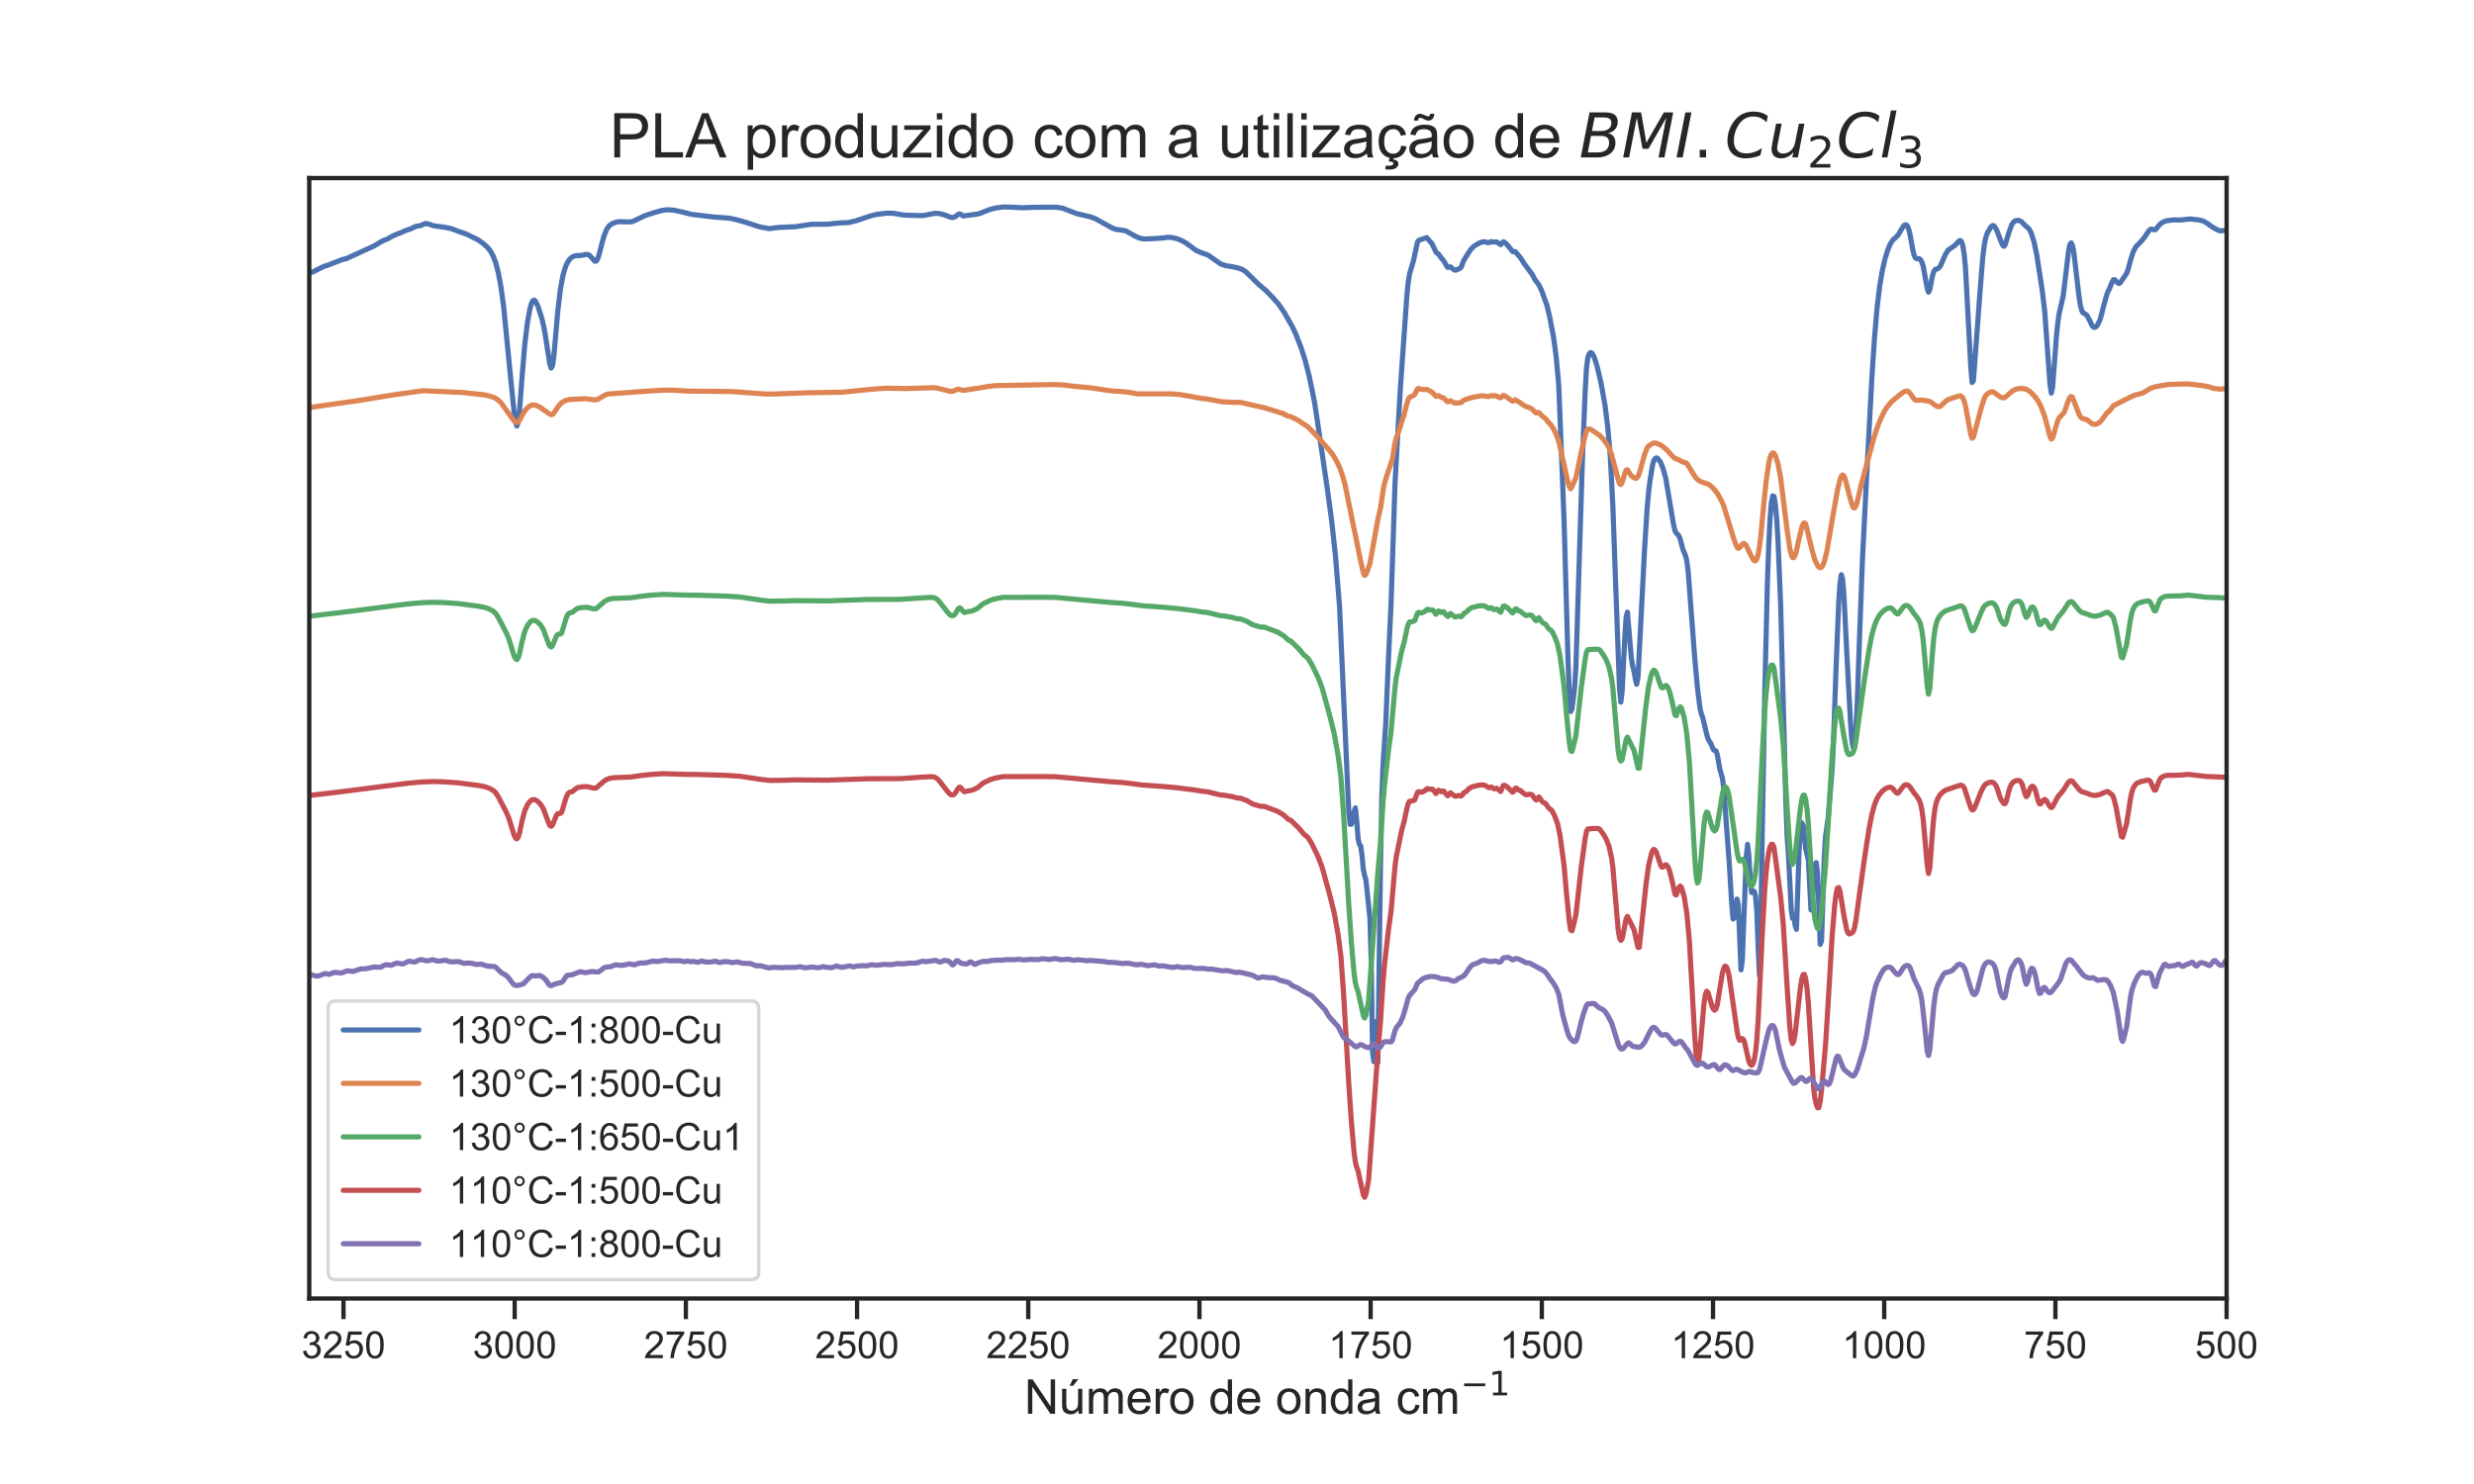 <?xml version="1.0" encoding="utf-8" standalone="no"?>
<!DOCTYPE svg PUBLIC "-//W3C//DTD SVG 1.1//EN"
  "http://www.w3.org/Graphics/SVG/1.1/DTD/svg11.dtd">
<!-- Created with matplotlib (https://matplotlib.org/) -->
<svg height="432pt" version="1.1" viewBox="0 0 720 432" width="720pt" xmlns="http://www.w3.org/2000/svg" xmlns:xlink="http://www.w3.org/1999/xlink">
 <defs>
  <style type="text/css">
*{stroke-linecap:butt;stroke-linejoin:round;}
  </style>
 </defs>
 <g id="figure_1">
  <g id="patch_1">
   <path d="M 0 432 
L 720 432 
L 720 0 
L 0 0 
z
" style="fill:#ffffff;"/>
  </g>
  <g id="axes_1">
   <g id="patch_2">
    <path d="M 90 378 
L 648 378 
L 648 51.84 
L 90 51.84 
z
" style="fill:#ffffff;"/>
   </g>
   <g id="matplotlib.axis_1">
    <g id="xtick_1">
     <g id="line2d_1">
      <defs>
       <path d="M 0 0 
L 0 6 
" id="m151d7b00ef" style="stroke:#262626;stroke-width:1.25;"/>
      </defs>
      <g>
       <use style="fill:#262626;stroke:#262626;stroke-width:1.25;" x="648" xlink:href="#m151d7b00ef" y="378"/>
      </g>
     </g>
     <g id="text_1">
      <!-- 500 -->
      <defs>
       <path d="M 4.156 18.75 
L 13.375 19.531 
Q 14.406 12.797 18.141 9.391 
Q 21.875 6 27.156 6 
Q 33.5 6 37.891 10.781 
Q 42.281 15.578 42.281 23.484 
Q 42.281 31 38.062 35.344 
Q 33.844 39.703 27 39.703 
Q 22.75 39.703 19.328 37.766 
Q 15.922 35.844 13.969 32.766 
L 5.719 33.844 
L 12.641 70.609 
L 48.25 70.609 
L 48.25 62.203 
L 19.672 62.203 
L 15.828 42.969 
Q 22.266 47.469 29.344 47.469 
Q 38.719 47.469 45.156 40.969 
Q 51.609 34.469 51.609 24.266 
Q 51.609 14.547 45.953 7.469 
Q 39.062 -1.219 27.156 -1.219 
Q 17.391 -1.219 11.203 4.25 
Q 5.031 9.719 4.156 18.75 
z
" id="ArialMT-53"/>
       <path d="M 4.156 35.297 
Q 4.156 48 6.766 55.734 
Q 9.375 63.484 14.516 67.672 
Q 19.672 71.875 27.484 71.875 
Q 33.25 71.875 37.594 69.547 
Q 41.938 67.234 44.766 62.859 
Q 47.609 58.5 49.219 52.219 
Q 50.828 45.953 50.828 35.297 
Q 50.828 22.703 48.234 14.969 
Q 45.656 7.234 40.5 3 
Q 35.359 -1.219 27.484 -1.219 
Q 17.141 -1.219 11.234 6.203 
Q 4.156 15.141 4.156 35.297 
z
M 13.188 35.297 
Q 13.188 17.672 17.312 11.828 
Q 21.438 6 27.484 6 
Q 33.547 6 37.672 11.859 
Q 41.797 17.719 41.797 35.297 
Q 41.797 52.984 37.672 58.781 
Q 33.547 64.594 27.391 64.594 
Q 21.344 64.594 17.719 59.469 
Q 13.188 52.938 13.188 35.297 
z
" id="ArialMT-48"/>
      </defs>
      <g style="fill:#262626;" transform="translate(638.824 395.374)scale(0.11 -0.11)">
       <use xlink:href="#ArialMT-53"/>
       <use x="55.615" xlink:href="#ArialMT-48"/>
       <use x="111.23" xlink:href="#ArialMT-48"/>
      </g>
     </g>
    </g>
    <g id="xtick_2">
     <g id="line2d_2">
      <g>
       <use style="fill:#262626;stroke:#262626;stroke-width:1.25;" x="598.179" xlink:href="#m151d7b00ef" y="378"/>
      </g>
     </g>
     <g id="text_2">
      <!-- 750 -->
      <defs>
       <path d="M 4.734 62.203 
L 4.734 70.656 
L 51.078 70.656 
L 51.078 63.812 
Q 44.234 56.547 37.516 44.484 
Q 30.812 32.422 27.156 19.672 
Q 24.516 10.688 23.781 0 
L 14.75 0 
Q 14.891 8.453 18.062 20.406 
Q 21.234 32.375 27.172 43.484 
Q 33.109 54.594 39.797 62.203 
z
" id="ArialMT-55"/>
      </defs>
      <g style="fill:#262626;" transform="translate(589.003 395.374)scale(0.11 -0.11)">
       <use xlink:href="#ArialMT-55"/>
       <use x="55.615" xlink:href="#ArialMT-53"/>
       <use x="111.23" xlink:href="#ArialMT-48"/>
      </g>
     </g>
    </g>
    <g id="xtick_3">
     <g id="line2d_3">
      <g>
       <use style="fill:#262626;stroke:#262626;stroke-width:1.25;" x="548.357" xlink:href="#m151d7b00ef" y="378"/>
      </g>
     </g>
     <g id="text_3">
      <!-- 1000 -->
      <defs>
       <path d="M 37.25 0 
L 28.469 0 
L 28.469 56 
Q 25.297 52.984 20.141 49.953 
Q 14.984 46.922 10.891 45.406 
L 10.891 53.906 
Q 18.266 57.375 23.781 62.297 
Q 29.297 67.234 31.594 71.875 
L 37.25 71.875 
z
" id="ArialMT-49"/>
      </defs>
      <g style="fill:#262626;" transform="translate(536.123 395.374)scale(0.11 -0.11)">
       <use xlink:href="#ArialMT-49"/>
       <use x="55.615" xlink:href="#ArialMT-48"/>
       <use x="111.23" xlink:href="#ArialMT-48"/>
       <use x="166.846" xlink:href="#ArialMT-48"/>
      </g>
     </g>
    </g>
    <g id="xtick_4">
     <g id="line2d_4">
      <g>
       <use style="fill:#262626;stroke:#262626;stroke-width:1.25;" x="498.536" xlink:href="#m151d7b00ef" y="378"/>
      </g>
     </g>
     <g id="text_4">
      <!-- 1250 -->
      <defs>
       <path d="M 50.344 8.453 
L 50.344 0 
L 3.031 0 
Q 2.938 3.172 4.047 6.109 
Q 5.859 10.938 9.828 15.625 
Q 13.812 20.312 21.344 26.469 
Q 33.016 36.031 37.109 41.625 
Q 41.219 47.219 41.219 52.203 
Q 41.219 57.422 37.469 61 
Q 33.734 64.594 27.734 64.594 
Q 21.391 64.594 17.578 60.781 
Q 13.766 56.984 13.719 50.25 
L 4.688 51.172 
Q 5.609 61.281 11.656 66.578 
Q 17.719 71.875 27.938 71.875 
Q 38.234 71.875 44.234 66.156 
Q 50.25 60.453 50.25 52 
Q 50.25 47.703 48.484 43.547 
Q 46.734 39.406 42.656 34.812 
Q 38.578 30.219 29.109 22.219 
Q 21.188 15.578 18.938 13.203 
Q 16.703 10.844 15.234 8.453 
z
" id="ArialMT-50"/>
      </defs>
      <g style="fill:#262626;" transform="translate(486.302 395.374)scale(0.11 -0.11)">
       <use xlink:href="#ArialMT-49"/>
       <use x="55.615" xlink:href="#ArialMT-50"/>
       <use x="111.23" xlink:href="#ArialMT-53"/>
       <use x="166.846" xlink:href="#ArialMT-48"/>
      </g>
     </g>
    </g>
    <g id="xtick_5">
     <g id="line2d_5">
      <g>
       <use style="fill:#262626;stroke:#262626;stroke-width:1.25;" x="448.714" xlink:href="#m151d7b00ef" y="378"/>
      </g>
     </g>
     <g id="text_5">
      <!-- 1500 -->
      <g style="fill:#262626;" transform="translate(436.48 395.374)scale(0.11 -0.11)">
       <use xlink:href="#ArialMT-49"/>
       <use x="55.615" xlink:href="#ArialMT-53"/>
       <use x="111.23" xlink:href="#ArialMT-48"/>
       <use x="166.846" xlink:href="#ArialMT-48"/>
      </g>
     </g>
    </g>
    <g id="xtick_6">
     <g id="line2d_6">
      <g>
       <use style="fill:#262626;stroke:#262626;stroke-width:1.25;" x="398.893" xlink:href="#m151d7b00ef" y="378"/>
      </g>
     </g>
     <g id="text_6">
      <!-- 1750 -->
      <g style="fill:#262626;" transform="translate(386.659 395.374)scale(0.11 -0.11)">
       <use xlink:href="#ArialMT-49"/>
       <use x="55.615" xlink:href="#ArialMT-55"/>
       <use x="111.23" xlink:href="#ArialMT-53"/>
       <use x="166.846" xlink:href="#ArialMT-48"/>
      </g>
     </g>
    </g>
    <g id="xtick_7">
     <g id="line2d_7">
      <g>
       <use style="fill:#262626;stroke:#262626;stroke-width:1.25;" x="349.071" xlink:href="#m151d7b00ef" y="378"/>
      </g>
     </g>
     <g id="text_7">
      <!-- 2000 -->
      <g style="fill:#262626;" transform="translate(336.837 395.374)scale(0.11 -0.11)">
       <use xlink:href="#ArialMT-50"/>
       <use x="55.615" xlink:href="#ArialMT-48"/>
       <use x="111.23" xlink:href="#ArialMT-48"/>
       <use x="166.846" xlink:href="#ArialMT-48"/>
      </g>
     </g>
    </g>
    <g id="xtick_8">
     <g id="line2d_8">
      <g>
       <use style="fill:#262626;stroke:#262626;stroke-width:1.25;" x="299.25" xlink:href="#m151d7b00ef" y="378"/>
      </g>
     </g>
     <g id="text_8">
      <!-- 2250 -->
      <g style="fill:#262626;" transform="translate(287.016 395.374)scale(0.11 -0.11)">
       <use xlink:href="#ArialMT-50"/>
       <use x="55.615" xlink:href="#ArialMT-50"/>
       <use x="111.23" xlink:href="#ArialMT-53"/>
       <use x="166.846" xlink:href="#ArialMT-48"/>
      </g>
     </g>
    </g>
    <g id="xtick_9">
     <g id="line2d_9">
      <g>
       <use style="fill:#262626;stroke:#262626;stroke-width:1.25;" x="249.429" xlink:href="#m151d7b00ef" y="378"/>
      </g>
     </g>
     <g id="text_9">
      <!-- 2500 -->
      <g style="fill:#262626;" transform="translate(237.195 395.374)scale(0.11 -0.11)">
       <use xlink:href="#ArialMT-50"/>
       <use x="55.615" xlink:href="#ArialMT-53"/>
       <use x="111.23" xlink:href="#ArialMT-48"/>
       <use x="166.846" xlink:href="#ArialMT-48"/>
      </g>
     </g>
    </g>
    <g id="xtick_10">
     <g id="line2d_10">
      <g>
       <use style="fill:#262626;stroke:#262626;stroke-width:1.25;" x="199.607" xlink:href="#m151d7b00ef" y="378"/>
      </g>
     </g>
     <g id="text_10">
      <!-- 2750 -->
      <g style="fill:#262626;" transform="translate(187.373 395.374)scale(0.11 -0.11)">
       <use xlink:href="#ArialMT-50"/>
       <use x="55.615" xlink:href="#ArialMT-55"/>
       <use x="111.23" xlink:href="#ArialMT-53"/>
       <use x="166.846" xlink:href="#ArialMT-48"/>
      </g>
     </g>
    </g>
    <g id="xtick_11">
     <g id="line2d_11">
      <g>
       <use style="fill:#262626;stroke:#262626;stroke-width:1.25;" x="149.786" xlink:href="#m151d7b00ef" y="378"/>
      </g>
     </g>
     <g id="text_11">
      <!-- 3000 -->
      <defs>
       <path d="M 4.203 18.891 
L 12.984 20.062 
Q 14.5 12.594 18.141 9.297 
Q 21.781 6 27 6 
Q 33.203 6 37.469 10.297 
Q 41.75 14.594 41.75 20.953 
Q 41.75 27 37.797 30.922 
Q 33.844 34.859 27.734 34.859 
Q 25.25 34.859 21.531 33.891 
L 22.516 41.609 
Q 23.391 41.5 23.922 41.5 
Q 29.547 41.5 34.031 44.422 
Q 38.531 47.359 38.531 53.469 
Q 38.531 58.297 35.25 61.469 
Q 31.984 64.656 26.812 64.656 
Q 21.688 64.656 18.266 61.422 
Q 14.844 58.203 13.875 51.766 
L 5.078 53.328 
Q 6.688 62.156 12.391 67.016 
Q 18.109 71.875 26.609 71.875 
Q 32.469 71.875 37.391 69.359 
Q 42.328 66.844 44.938 62.5 
Q 47.562 58.156 47.562 53.266 
Q 47.562 48.641 45.062 44.828 
Q 42.578 41.016 37.703 38.766 
Q 44.047 37.312 47.562 32.688 
Q 51.078 28.078 51.078 21.141 
Q 51.078 11.766 44.234 5.25 
Q 37.406 -1.266 26.953 -1.266 
Q 17.531 -1.266 11.297 4.344 
Q 5.078 9.969 4.203 18.891 
z
" id="ArialMT-51"/>
      </defs>
      <g style="fill:#262626;" transform="translate(137.552 395.374)scale(0.11 -0.11)">
       <use xlink:href="#ArialMT-51"/>
       <use x="55.615" xlink:href="#ArialMT-48"/>
       <use x="111.23" xlink:href="#ArialMT-48"/>
       <use x="166.846" xlink:href="#ArialMT-48"/>
      </g>
     </g>
    </g>
    <g id="xtick_12">
     <g id="line2d_12">
      <g>
       <use style="fill:#262626;stroke:#262626;stroke-width:1.25;" x="99.964" xlink:href="#m151d7b00ef" y="378"/>
      </g>
     </g>
     <g id="text_12">
      <!-- 3250 -->
      <g style="fill:#262626;" transform="translate(87.73 395.374)scale(0.11 -0.11)">
       <use xlink:href="#ArialMT-51"/>
       <use x="55.615" xlink:href="#ArialMT-50"/>
       <use x="111.23" xlink:href="#ArialMT-53"/>
       <use x="166.846" xlink:href="#ArialMT-48"/>
      </g>
     </g>
    </g>
    <g id="text_13">
     <!-- Número de onda cm$^{-1}$ -->
     <defs>
      <path d="M 7.625 0 
L 7.625 71.578 
L 17.328 71.578 
L 54.938 15.375 
L 54.938 71.578 
L 64.016 71.578 
L 64.016 0 
L 54.297 0 
L 16.703 56.25 
L 16.703 0 
z
" id="ArialMT-78"/>
      <path d="M 40.578 0 
L 40.578 7.625 
Q 34.516 -1.172 24.125 -1.172 
Q 19.531 -1.172 15.547 0.578 
Q 11.578 2.344 9.641 5 
Q 7.719 7.672 6.938 11.531 
Q 6.391 14.109 6.391 19.734 
L 6.391 51.859 
L 15.188 51.859 
L 15.188 23.094 
Q 15.188 16.219 15.719 13.812 
Q 16.547 10.359 19.234 8.375 
Q 21.922 6.391 25.875 6.391 
Q 29.828 6.391 33.297 8.422 
Q 36.766 10.453 38.203 13.938 
Q 39.656 17.438 39.656 24.078 
L 39.656 51.859 
L 48.438 51.859 
L 48.438 0 
z
M 22.125 58.297 
L 28.609 71.969 
L 40.141 71.969 
L 29.391 58.297 
z
" id="ArialMT-250"/>
      <path d="M 6.594 0 
L 6.594 51.859 
L 14.453 51.859 
L 14.453 44.578 
Q 16.891 48.391 20.938 50.703 
Q 25 53.031 30.172 53.031 
Q 35.938 53.031 39.625 50.641 
Q 43.312 48.25 44.828 43.953 
Q 50.984 53.031 60.844 53.031 
Q 68.562 53.031 72.703 48.75 
Q 76.859 44.484 76.859 35.594 
L 76.859 0 
L 68.109 0 
L 68.109 32.672 
Q 68.109 37.938 67.25 40.25 
Q 66.406 42.578 64.156 43.984 
Q 61.922 45.406 58.891 45.406 
Q 53.422 45.406 49.797 41.766 
Q 46.188 38.141 46.188 30.125 
L 46.188 0 
L 37.406 0 
L 37.406 33.688 
Q 37.406 39.547 35.25 42.469 
Q 33.109 45.406 28.219 45.406 
Q 24.516 45.406 21.359 43.453 
Q 18.219 41.5 16.797 37.734 
Q 15.375 33.984 15.375 26.906 
L 15.375 0 
z
" id="ArialMT-109"/>
      <path d="M 42.094 16.703 
L 51.172 15.578 
Q 49.031 7.625 43.219 3.219 
Q 37.406 -1.172 28.375 -1.172 
Q 17 -1.172 10.328 5.828 
Q 3.656 12.844 3.656 25.484 
Q 3.656 38.578 10.391 45.797 
Q 17.141 53.031 27.875 53.031 
Q 38.281 53.031 44.875 45.953 
Q 51.469 38.875 51.469 26.031 
Q 51.469 25.25 51.422 23.688 
L 12.75 23.688 
Q 13.234 15.141 17.578 10.594 
Q 21.922 6.062 28.422 6.062 
Q 33.25 6.062 36.672 8.594 
Q 40.094 11.141 42.094 16.703 
z
M 13.234 30.906 
L 42.188 30.906 
Q 41.609 37.453 38.875 40.719 
Q 34.672 45.797 27.984 45.797 
Q 21.922 45.797 17.797 41.75 
Q 13.672 37.703 13.234 30.906 
z
" id="ArialMT-101"/>
      <path d="M 6.5 0 
L 6.5 51.859 
L 14.406 51.859 
L 14.406 44 
Q 17.438 49.516 20 51.266 
Q 22.562 53.031 25.641 53.031 
Q 30.078 53.031 34.672 50.203 
L 31.641 42.047 
Q 28.422 43.953 25.203 43.953 
Q 22.312 43.953 20.016 42.219 
Q 17.719 40.484 16.75 37.406 
Q 15.281 32.719 15.281 27.156 
L 15.281 0 
z
" id="ArialMT-114"/>
      <path d="M 3.328 25.922 
Q 3.328 40.328 11.328 47.266 
Q 18.016 53.031 27.641 53.031 
Q 38.328 53.031 45.109 46.016 
Q 51.906 39.016 51.906 26.656 
Q 51.906 16.656 48.906 10.906 
Q 45.906 5.172 40.156 2 
Q 34.422 -1.172 27.641 -1.172 
Q 16.75 -1.172 10.031 5.812 
Q 3.328 12.797 3.328 25.922 
z
M 12.359 25.922 
Q 12.359 15.969 16.703 11.016 
Q 21.047 6.062 27.641 6.062 
Q 34.188 6.062 38.531 11.031 
Q 42.875 16.016 42.875 26.219 
Q 42.875 35.844 38.5 40.797 
Q 34.125 45.75 27.641 45.75 
Q 21.047 45.75 16.703 40.812 
Q 12.359 35.891 12.359 25.922 
z
" id="ArialMT-111"/>
      <path id="ArialMT-32"/>
      <path d="M 40.234 0 
L 40.234 6.547 
Q 35.297 -1.172 25.734 -1.172 
Q 19.531 -1.172 14.328 2.25 
Q 9.125 5.672 6.266 11.797 
Q 3.422 17.922 3.422 25.875 
Q 3.422 33.641 6 39.969 
Q 8.594 46.297 13.766 49.656 
Q 18.953 53.031 25.344 53.031 
Q 30.031 53.031 33.688 51.047 
Q 37.359 49.078 39.656 45.906 
L 39.656 71.578 
L 48.391 71.578 
L 48.391 0 
z
M 12.453 25.875 
Q 12.453 15.922 16.641 10.984 
Q 20.844 6.062 26.562 6.062 
Q 32.328 6.062 36.344 10.766 
Q 40.375 15.484 40.375 25.141 
Q 40.375 35.797 36.266 40.766 
Q 32.172 45.75 26.172 45.75 
Q 20.312 45.75 16.375 40.969 
Q 12.453 36.188 12.453 25.875 
z
" id="ArialMT-100"/>
      <path d="M 6.594 0 
L 6.594 51.859 
L 14.5 51.859 
L 14.5 44.484 
Q 20.219 53.031 31 53.031 
Q 35.688 53.031 39.625 51.344 
Q 43.562 49.656 45.516 46.922 
Q 47.469 44.188 48.25 40.438 
Q 48.734 37.984 48.734 31.891 
L 48.734 0 
L 39.938 0 
L 39.938 31.547 
Q 39.938 36.922 38.906 39.578 
Q 37.891 42.234 35.281 43.812 
Q 32.672 45.406 29.156 45.406 
Q 23.531 45.406 19.453 41.844 
Q 15.375 38.281 15.375 28.328 
L 15.375 0 
z
" id="ArialMT-110"/>
      <path d="M 40.438 6.391 
Q 35.547 2.25 31.031 0.531 
Q 26.516 -1.172 21.344 -1.172 
Q 12.797 -1.172 8.203 3 
Q 3.609 7.172 3.609 13.672 
Q 3.609 17.484 5.344 20.625 
Q 7.078 23.781 9.891 25.688 
Q 12.703 27.594 16.219 28.562 
Q 18.797 29.25 24.031 29.891 
Q 34.672 31.156 39.703 32.906 
Q 39.75 34.719 39.75 35.203 
Q 39.75 40.578 37.25 42.781 
Q 33.891 45.75 27.25 45.75 
Q 21.047 45.75 18.094 43.578 
Q 15.141 41.406 13.719 35.891 
L 5.125 37.062 
Q 6.297 42.578 8.984 45.969 
Q 11.672 49.359 16.75 51.188 
Q 21.828 53.031 28.516 53.031 
Q 35.156 53.031 39.297 51.469 
Q 43.453 49.906 45.406 47.531 
Q 47.359 45.172 48.141 41.547 
Q 48.578 39.312 48.578 33.453 
L 48.578 21.734 
Q 48.578 9.469 49.141 6.219 
Q 49.703 2.984 51.375 0 
L 42.188 0 
Q 40.828 2.734 40.438 6.391 
z
M 39.703 26.031 
Q 34.906 24.078 25.344 22.703 
Q 19.922 21.922 17.672 20.938 
Q 15.438 19.969 14.203 18.094 
Q 12.984 16.219 12.984 13.922 
Q 12.984 10.406 15.641 8.062 
Q 18.312 5.719 23.438 5.719 
Q 28.516 5.719 32.469 7.938 
Q 36.422 10.156 38.281 14.016 
Q 39.703 17 39.703 22.797 
z
" id="ArialMT-97"/>
      <path d="M 40.438 19 
L 49.078 17.875 
Q 47.656 8.938 41.812 3.875 
Q 35.984 -1.172 27.484 -1.172 
Q 16.844 -1.172 10.375 5.781 
Q 3.906 12.75 3.906 25.734 
Q 3.906 34.125 6.688 40.422 
Q 9.469 46.734 15.156 49.875 
Q 20.844 53.031 27.547 53.031 
Q 35.984 53.031 41.359 48.75 
Q 46.734 44.484 48.25 36.625 
L 39.703 35.297 
Q 38.484 40.531 35.375 43.156 
Q 32.281 45.797 27.875 45.797 
Q 21.234 45.797 17.078 41.031 
Q 12.938 36.281 12.938 25.984 
Q 12.938 15.531 16.938 10.797 
Q 20.953 6.062 27.391 6.062 
Q 32.562 6.062 36.031 9.234 
Q 39.5 12.406 40.438 19 
z
" id="ArialMT-99"/>
      <path d="M 10.594 35.5 
L 73.188 35.5 
L 73.188 27.203 
L 10.594 27.203 
z
" id="DejaVuSans-8722"/>
      <path d="M 12.406 8.297 
L 28.516 8.297 
L 28.516 63.922 
L 10.984 60.406 
L 10.984 69.391 
L 28.422 72.906 
L 38.281 72.906 
L 38.281 8.297 
L 54.391 8.297 
L 54.391 0 
L 12.406 0 
z
" id="DejaVuSans-49"/>
     </defs>
     <g style="fill:#262626;" transform="translate(298.09 411.657)scale(0.14 -0.14)">
      <use transform="translate(0 0.684)" xlink:href="#ArialMT-78"/>
      <use transform="translate(72.217 0.684)" xlink:href="#ArialMT-250"/>
      <use transform="translate(127.832 0.684)" xlink:href="#ArialMT-109"/>
      <use transform="translate(211.133 0.684)" xlink:href="#ArialMT-101"/>
      <use transform="translate(266.748 0.684)" xlink:href="#ArialMT-114"/>
      <use transform="translate(300.049 0.684)" xlink:href="#ArialMT-111"/>
      <use transform="translate(355.664 0.684)" xlink:href="#ArialMT-32"/>
      <use transform="translate(383.447 0.684)" xlink:href="#ArialMT-100"/>
      <use transform="translate(439.062 0.684)" xlink:href="#ArialMT-101"/>
      <use transform="translate(494.678 0.684)" xlink:href="#ArialMT-32"/>
      <use transform="translate(522.461 0.684)" xlink:href="#ArialMT-111"/>
      <use transform="translate(578.076 0.684)" xlink:href="#ArialMT-110"/>
      <use transform="translate(633.691 0.684)" xlink:href="#ArialMT-100"/>
      <use transform="translate(689.307 0.684)" xlink:href="#ArialMT-97"/>
      <use transform="translate(744.922 0.684)" xlink:href="#ArialMT-32"/>
      <use transform="translate(772.705 0.684)" xlink:href="#ArialMT-99"/>
      <use transform="translate(822.705 0.684)" xlink:href="#ArialMT-109"/>
      <use transform="translate(906.963 38.966)scale(0.7)" xlink:href="#DejaVuSans-8722"/>
      <use transform="translate(965.615 38.966)scale(0.7)" xlink:href="#DejaVuSans-49"/>
     </g>
    </g>
   </g>
   <g id="matplotlib.axis_2"/>
   <g id="line2d_13">
    <path clip-path="url(#p32bcfc2b34)" d="M 648.104 67.032 
L 646.183 67.22 
L 645.414 66.956 
L 643.877 66.105 
L 642.339 65.001 
L 641.186 64.335 
L 640.033 64.042 
L 637.343 63.738 
L 634.653 64.038 
L 633.884 64.053 
L 632.731 64.001 
L 630.425 64.274 
L 629.273 64.766 
L 628.504 65.389 
L 627.351 66.832 
L 626.967 66.904 
L 626.198 66.677 
L 625.814 66.767 
L 625.429 67.093 
L 624.276 68.841 
L 623.123 70.284 
L 621.586 71.842 
L 620.818 73.32 
L 620.049 75.738 
L 619.28 78.587 
L 618.896 79.614 
L 618.127 80.738 
L 616.974 82.417 
L 616.59 82.525 
L 616.206 82.237 
L 615.437 81.423 
L 615.053 81.438 
L 614.668 82.117 
L 613.9 84.054 
L 613.515 84.769 
L 613.131 85.757 
L 612.362 88.556 
L 611.21 92.968 
L 610.441 94.59 
L 610.057 95.061 
L 609.672 95.301 
L 609.288 95.253 
L 608.904 94.868 
L 608.135 93.276 
L 607.366 91.821 
L 606.982 91.47 
L 606.213 91.064 
L 605.829 90.374 
L 605.445 88.883 
L 605.06 86.44 
L 603.523 73.345 
L 603.139 71.467 
L 602.755 70.698 
L 602.37 71.238 
L 601.986 73.234 
L 600.449 86.155 
L 599.296 91.147 
L 598.911 93.709 
L 598.527 97.303 
L 597.374 112.596 
L 596.99 114.433 
L 596.605 111.943 
L 595.068 90.638 
L 594.299 84.228 
L 592.762 74.27 
L 591.994 70.575 
L 591.225 68.059 
L 590.456 66.558 
L 589.688 65.928 
L 588.919 65.188 
L 588.15 64.397 
L 587.382 64.136 
L 586.613 64.237 
L 586.229 64.449 
L 585.844 64.838 
L 585.46 65.458 
L 584.692 67.494 
L 583.539 71.337 
L 583.154 71.7 
L 582.77 71.308 
L 582.001 69.364 
L 581.233 67.295 
L 580.464 65.889 
L 580.08 65.635 
L 579.695 65.752 
L 579.311 66.19 
L 578.542 67.52 
L 578.158 68.388 
L 577.774 69.731 
L 577.389 71.961 
L 577.005 75.318 
L 576.236 84.969 
L 574.315 110.833 
L 573.931 111.347 
L 573.546 106.799 
L 572.009 77.922 
L 571.625 73.973 
L 571.24 71.547 
L 570.856 70.343 
L 570.472 70.004 
L 570.087 70.188 
L 568.934 71.425 
L 567.013 72.776 
L 566.244 73.9 
L 565.476 75.656 
L 564.707 77.402 
L 564.323 77.939 
L 563.938 78.208 
L 563.17 78.462 
L 562.785 79.015 
L 562.401 80.306 
L 561.632 84.324 
L 561.248 85.054 
L 560.864 83.932 
L 559.711 77.541 
L 559.326 76.341 
L 558.942 75.635 
L 558.558 75.316 
L 557.789 75.287 
L 557.405 75.053 
L 557.021 74.184 
L 556.636 72.524 
L 555.868 68.282 
L 555.483 66.715 
L 555.099 65.792 
L 554.715 65.426 
L 554.33 65.475 
L 553.946 65.826 
L 553.177 67.078 
L 552.409 68.406 
L 551.64 69.198 
L 550.871 69.849 
L 550.103 71.058 
L 549.334 72.937 
L 548.566 75.426 
L 547.797 78.795 
L 547.028 83.396 
L 546.26 89.785 
L 545.491 98.812 
L 544.722 110.76 
L 543.185 139.811 
L 542.032 162.723 
L 541.263 183.048 
L 540.495 204.898 
L 540.11 212.572 
L 539.726 216.765 
L 539.342 217.724 
L 538.958 215.705 
L 538.573 210.751 
L 537.42 189.168 
L 536.652 173.572 
L 536.267 168.665 
L 535.883 167.307 
L 535.499 169.661 
L 535.114 175.414 
L 534.346 194.364 
L 533.577 216.33 
L 533.193 224.18 
L 532.04 238.16 
L 531.271 243.555 
L 530.887 249.945 
L 530.118 273.84 
L 529.734 274.907 
L 528.965 254.476 
L 528.581 251.112 
L 528.197 251.545 
L 527.812 255.533 
L 527.428 263.225 
L 527.044 264.896 
L 526.275 250.359 
L 525.506 247.062 
L 524.738 240.186 
L 524.353 239.522 
L 523.969 241.237 
L 523.585 247.484 
L 522.816 270.531 
L 522.432 269.429 
L 522.047 266.622 
L 521.663 267.336 
L 521.279 264.621 
L 520.51 249.175 
L 520.126 243.855 
L 519.742 233.879 
L 518.204 175.686 
L 517.436 157.113 
L 517.051 150.892 
L 516.667 146.708 
L 516.283 144.515 
L 515.898 144.357 
L 515.514 146.428 
L 515.13 151.073 
L 514.745 158.715 
L 514.361 169.695 
L 513.592 201.746 
L 512.824 244.429 
L 512.44 269.063 
L 512.055 284.001 
L 511.671 275.954 
L 511.287 265.518 
L 510.902 260.772 
L 510.518 259.432 
L 509.749 259.817 
L 509.365 256.121 
L 508.981 249.237 
L 508.596 245.785 
L 508.212 249.206 
L 507.443 269.415 
L 507.059 279.675 
L 506.675 282.335 
L 505.906 263.621 
L 505.522 261.735 
L 504.753 267.112 
L 504.369 267.525 
L 503.984 263.335 
L 503.216 250.626 
L 502.063 235.207 
L 501.679 229.791 
L 501.294 226.626 
L 500.526 223.929 
L 499.757 219.572 
L 499.373 218.565 
L 498.988 218.518 
L 498.604 218.171 
L 497.835 216.295 
L 497.451 215.773 
L 497.067 215.047 
L 496.682 213.703 
L 495.529 208.848 
L 495.145 207.849 
L 494.761 206.253 
L 493.992 200.119 
L 493.224 191.663 
L 491.302 166.372 
L 490.918 163.342 
L 490.533 161.758 
L 489.765 159.901 
L 488.996 157.008 
L 488.612 156.02 
L 488.227 155.522 
L 487.843 155.208 
L 487.459 154.468 
L 487.074 152.837 
L 484.769 139.184 
L 484 136.372 
L 483.231 134.504 
L 482.463 133.475 
L 482.078 133.305 
L 481.694 133.451 
L 481.31 134.059 
L 480.925 135.417 
L 480.157 140.2 
L 479.772 143.404 
L 479.388 147.631 
L 478.619 159.765 
L 476.698 197.125 
L 476.313 199.198 
L 475.929 197.695 
L 475.545 195.454 
L 475.161 193.894 
L 474.776 191.72 
L 473.623 178.212 
L 473.239 179.721 
L 472.855 185.6 
L 472.086 201.308 
L 471.702 204.387 
L 471.317 200.337 
L 470.164 169.13 
L 469.396 147.539 
L 468.627 132.566 
L 467.858 124.018 
L 467.09 117.92 
L 465.937 111.455 
L 464.784 106.565 
L 464.015 104.168 
L 463.631 103.318 
L 463.247 102.759 
L 462.862 102.63 
L 462.478 103.015 
L 462.094 104.154 
L 461.709 107.245 
L 461.325 113.893 
L 460.556 133.034 
L 459.788 157.188 
L 458.635 194.146 
L 458.25 200.172 
L 457.482 206.424 
L 457.098 207.134 
L 456.713 202.103 
L 456.329 191.958 
L 455.176 151.218 
L 453.639 112.156 
L 452.87 103.738 
L 452.101 98.014 
L 450.948 92.026 
L 450.18 88.834 
L 448.643 84.58 
L 447.874 82.947 
L 446.721 81.4 
L 445.952 79.94 
L 444.799 78.375 
L 443.646 76.845 
L 442.493 75.021 
L 440.956 73.225 
L 440.572 73.32 
L 440.187 73.191 
L 438.65 71.271 
L 437.882 70.535 
L 437.497 70.375 
L 436.729 71.243 
L 435.576 70.421 
L 434.423 70.47 
L 434.038 70.322 
L 433.27 70.659 
L 431.732 70.35 
L 430.58 70.705 
L 429.042 71.619 
L 428.274 72.331 
L 427.505 73.367 
L 426.352 75.255 
L 425.968 75.877 
L 425.199 77.853 
L 424.815 78.155 
L 423.662 78.658 
L 423.277 78.586 
L 422.893 78.327 
L 422.124 77.674 
L 421.74 77.824 
L 421.356 77.843 
L 420.972 77.338 
L 420.203 75.983 
L 419.05 74.588 
L 418.666 73.963 
L 418.281 73.75 
L 417.897 73.354 
L 416.744 70.928 
L 415.207 69.178 
L 412.901 69.945 
L 412.517 70.524 
L 411.364 75.875 
L 410.211 79.775 
L 409.826 82.168 
L 409.442 86.077 
L 407.52 113.351 
L 405.983 140.735 
L 404.83 175.866 
L 404.061 192.224 
L 403.293 210.557 
L 402.524 222.117 
L 402.14 232.253 
L 401.756 252.269 
L 400.987 309.382 
L 400.603 302.143 
L 400.218 297.417 
L 399.834 309.044 
L 399.45 306.355 
L 399.065 280.094 
L 398.681 267.228 
L 397.528 256.209 
L 397.144 254.866 
L 396.759 253.04 
L 396.375 248.922 
L 395.991 246.233 
L 395.606 245.81 
L 395.222 244.047 
L 394.838 238.846 
L 394.454 235.184 
L 394.069 236.198 
L 393.685 238.615 
L 393.301 239.931 
L 392.916 239.972 
L 392.532 236.361 
L 389.842 176.552 
L 388.689 162.154 
L 387.536 151.483 
L 386.383 142.982 
L 383.308 121.985 
L 382.54 116.975 
L 381.002 109.463 
L 379.849 104.964 
L 378.696 101.356 
L 377.159 97.341 
L 376.006 94.906 
L 373.7 90.876 
L 372.163 88.63 
L 370.626 86.851 
L 368.704 84.86 
L 367.551 83.832 
L 366.398 82.874 
L 362.555 79.094 
L 361.402 78.381 
L 360.633 78.108 
L 359.48 77.808 
L 358.327 77.588 
L 356.79 77.342 
L 355.253 76.847 
L 353.331 75.483 
L 351.794 74.389 
L 351.025 74.046 
L 349.104 73.379 
L 347.951 72.809 
L 346.798 71.936 
L 345.261 70.809 
L 344.108 70.126 
L 342.57 69.504 
L 341.033 69.128 
L 339.88 69.07 
L 338.343 69.289 
L 336.421 69.423 
L 332.962 69.571 
L 331.809 69.363 
L 330.657 68.89 
L 327.582 67.191 
L 326.429 66.982 
L 324.892 66.802 
L 323.739 66.4 
L 322.201 65.545 
L 318.743 63.641 
L 317.205 63.085 
L 313.362 62.192 
L 309.135 60.582 
L 307.597 60.344 
L 305.291 60.308 
L 302.986 60.341 
L 301.064 60.355 
L 297.221 60.472 
L 293.762 60.273 
L 291.84 60.277 
L 289.534 60.59 
L 287.997 61.003 
L 285.307 62.063 
L 284.538 62.314 
L 280.311 62.86 
L 279.542 62.361 
L 279.158 62.293 
L 278.773 62.473 
L 278.005 63.076 
L 277.236 63.331 
L 276.468 63.194 
L 274.93 62.567 
L 273.393 62.171 
L 272.24 62.074 
L 270.703 62.35 
L 268.781 62.734 
L 267.244 62.75 
L 263.016 62.608 
L 259.942 62.084 
L 258.02 62.048 
L 254.946 62.455 
L 253.408 62.834 
L 250.334 63.855 
L 249.181 64.253 
L 246.875 64.814 
L 245.338 64.843 
L 243.416 64.972 
L 241.11 65.251 
L 236.114 65.291 
L 231.502 65.999 
L 226.506 66.216 
L 223.816 66.552 
L 221.126 66.048 
L 219.588 65.566 
L 216.898 64.67 
L 214.208 63.929 
L 212.286 63.502 
L 210.365 63.373 
L 207.674 63.168 
L 201.141 62.383 
L 198.835 61.778 
L 196.145 61.19 
L 194.223 61.055 
L 192.686 61.252 
L 190.38 61.887 
L 187.69 62.774 
L 184.231 64.426 
L 183.462 64.586 
L 182.309 64.598 
L 180.388 64.511 
L 179.235 64.674 
L 178.082 65.148 
L 177.313 65.706 
L 176.545 66.788 
L 175.776 68.695 
L 175.007 71.523 
L 174.239 74.504 
L 173.854 75.542 
L 173.47 76.042 
L 173.086 76.02 
L 172.317 75.165 
L 171.548 74.335 
L 171.164 74.113 
L 170.395 74.082 
L 169.242 74.363 
L 167.705 74.419 
L 166.937 74.594 
L 166.168 75.054 
L 165.399 75.985 
L 164.631 77.475 
L 163.862 80.043 
L 163.093 84.149 
L 162.325 90.669 
L 161.172 103.842 
L 160.787 106.492 
L 160.403 107.153 
L 160.019 106.03 
L 159.25 101.121 
L 158.482 96.215 
L 157.713 92.74 
L 156.56 89.153 
L 155.791 87.585 
L 155.407 87.341 
L 155.023 87.6 
L 154.638 88.403 
L 154.254 89.759 
L 153.485 93.979 
L 152.717 100.357 
L 151.948 109.562 
L 151.179 119.742 
L 150.795 123.043 
L 150.411 124.034 
L 150.026 122.85 
L 149.642 120.178 
L 148.489 108.751 
L 146.568 89.286 
L 145.799 83.58 
L 145.03 79.446 
L 144.262 76.459 
L 143.493 74.489 
L 142.724 73.065 
L 141.956 72.103 
L 140.803 71.027 
L 139.266 69.911 
L 136.191 68.35 
L 135.038 67.885 
L 133.501 67.383 
L 131.579 66.622 
L 129.658 66.198 
L 126.199 65.721 
L 124.661 65.194 
L 123.893 65.038 
L 123.124 65.356 
L 122.356 65.674 
L 121.203 65.858 
L 120.434 66.162 
L 119.665 66.588 
L 118.128 67.068 
L 116.975 67.597 
L 114.669 68.524 
L 113.9 68.896 
L 112.748 69.575 
L 111.595 70.004 
L 110.442 70.642 
L 108.904 71.574 
L 100.834 75.277 
L 99.681 75.536 
L 98.143 76.145 
L 96.99 76.567 
L 95.837 77.055 
L 94.3 77.536 
L 91.994 78.661 
L 91.226 79.114 
L 90.457 79.301 
L 89.688 79.796 
L 89.688 79.796 
" style="fill:none;stroke:#4c72b0;stroke-linecap:round;stroke-width:1.5;"/>
   </g>
   <g id="line2d_14">
    <path clip-path="url(#p32bcfc2b34)" d="M 648.104 113.09 
L 646.183 113.278 
L 644.261 113.077 
L 642.339 112.473 
L 640.418 112.182 
L 636.959 111.77 
L 635.422 111.775 
L 630.81 111.938 
L 626.967 112.647 
L 625.814 113.082 
L 623.508 114.452 
L 622.355 114.755 
L 621.586 114.909 
L 619.665 115.762 
L 615.053 118.105 
L 613.9 119.637 
L 613.131 120.236 
L 611.978 121.863 
L 611.21 122.798 
L 610.441 123.319 
L 609.672 123.546 
L 608.904 123.403 
L 608.135 122.792 
L 607.366 122.182 
L 606.598 121.96 
L 605.829 121.709 
L 605.445 121.303 
L 605.06 120.576 
L 603.139 115.656 
L 602.755 115.437 
L 602.37 115.715 
L 601.986 116.495 
L 600.833 119.81 
L 600.449 120.387 
L 599.296 121.586 
L 598.911 122.333 
L 598.143 124.81 
L 597.374 127.48 
L 596.99 127.825 
L 596.605 127.183 
L 595.837 124.137 
L 595.068 121.255 
L 593.915 118.245 
L 593.147 116.756 
L 592.378 115.666 
L 591.225 114.403 
L 590.456 113.749 
L 589.688 113.337 
L 588.919 113.125 
L 587.766 113.092 
L 586.997 113.217 
L 586.229 113.506 
L 585.46 113.996 
L 583.539 115.675 
L 583.154 115.794 
L 582.77 115.791 
L 582.001 115.464 
L 580.08 114.08 
L 579.695 114.025 
L 578.927 114.28 
L 578.158 114.855 
L 577.774 115.367 
L 577.389 116.159 
L 576.621 118.636 
L 574.315 127.251 
L 573.931 127.567 
L 573.546 126.624 
L 572.778 122.3 
L 572.009 118.145 
L 571.625 116.761 
L 571.24 115.865 
L 570.856 115.384 
L 570.472 115.218 
L 569.703 115.381 
L 568.166 115.887 
L 567.013 116.292 
L 566.244 116.827 
L 564.707 118.251 
L 564.323 118.388 
L 563.938 118.376 
L 563.17 117.967 
L 562.017 117.084 
L 561.248 116.769 
L 559.326 116.458 
L 558.173 116.518 
L 557.789 116.542 
L 557.405 116.446 
L 557.021 116.152 
L 556.252 115.019 
L 555.483 114.033 
L 555.099 113.845 
L 554.715 113.832 
L 553.946 114.125 
L 552.793 114.999 
L 550.487 116.932 
L 549.334 118.289 
L 548.566 119.459 
L 547.413 121.707 
L 546.26 124.596 
L 545.107 128.326 
L 541.648 141.183 
L 540.495 146.132 
L 540.11 147.28 
L 539.726 147.87 
L 539.342 147.741 
L 538.958 146.903 
L 538.189 144.112 
L 537.036 139.564 
L 536.652 138.601 
L 536.267 138.257 
L 535.883 138.591 
L 535.499 139.556 
L 534.73 142.826 
L 533.577 149.291 
L 531.655 160.511 
L 530.887 163.65 
L 530.503 164.582 
L 530.118 165.118 
L 529.734 165.283 
L 529.35 165.102 
L 528.965 164.633 
L 528.197 163.04 
L 527.428 160.446 
L 525.506 152.524 
L 525.122 152.19 
L 524.738 152.57 
L 524.353 153.58 
L 523.585 156.829 
L 522.816 160.326 
L 522.432 161.622 
L 522.047 162.343 
L 521.663 162.304 
L 521.279 161.415 
L 520.895 159.73 
L 520.126 154.568 
L 518.204 139.059 
L 517.436 134.975 
L 516.667 132.54 
L 516.283 131.951 
L 515.898 131.827 
L 515.514 132.223 
L 515.13 133.216 
L 514.745 134.876 
L 513.977 140.213 
L 513.208 147.826 
L 512.44 155.984 
L 512.055 159.196 
L 511.671 161.433 
L 511.287 162.726 
L 510.902 163.247 
L 510.518 163.182 
L 510.134 162.717 
L 509.365 161.246 
L 508.212 158.86 
L 507.828 158.338 
L 507.443 158.168 
L 507.059 158.405 
L 506.29 159.451 
L 505.906 159.613 
L 505.522 159.255 
L 505.137 158.459 
L 504.369 156.213 
L 501.679 147.338 
L 500.91 145.587 
L 499.757 143.568 
L 498.604 142.124 
L 497.451 141.112 
L 496.682 140.767 
L 495.145 140.282 
L 494.376 139.869 
L 493.608 139.148 
L 492.839 138.056 
L 490.918 134.893 
L 490.533 134.69 
L 489.765 134.505 
L 488.227 133.677 
L 487.459 133.441 
L 486.69 132.769 
L 485.153 131.024 
L 483.616 129.72 
L 482.847 129.324 
L 481.694 128.959 
L 481.31 128.937 
L 480.541 129.318 
L 479.772 129.826 
L 479.388 130.355 
L 478.619 132.263 
L 477.851 135.067 
L 477.082 137.813 
L 476.698 138.657 
L 476.313 139.154 
L 475.929 139.258 
L 475.161 138.816 
L 474.776 138.52 
L 474.392 138.008 
L 473.623 136.734 
L 473.239 136.858 
L 472.855 137.788 
L 472.086 140.45 
L 471.702 141.053 
L 471.317 140.747 
L 470.933 139.591 
L 469.011 132.327 
L 468.243 130.34 
L 467.474 129.002 
L 466.706 127.98 
L 465.553 126.753 
L 462.862 124.935 
L 462.094 124.912 
L 461.709 125.418 
L 460.941 128.331 
L 460.172 131.63 
L 458.635 139.056 
L 457.482 141.664 
L 457.098 142.304 
L 456.713 141.714 
L 456.329 140.422 
L 453.639 128.469 
L 452.87 126.374 
L 452.101 124.81 
L 451.333 123.666 
L 450.564 122.874 
L 449.795 121.883 
L 448.643 120.959 
L 447.874 120.09 
L 447.49 120.07 
L 447.105 120.258 
L 446.721 119.996 
L 445.952 119.14 
L 445.184 118.706 
L 443.646 118.123 
L 442.109 117.038 
L 440.956 116.36 
L 440.572 116.665 
L 440.187 116.788 
L 437.882 115.199 
L 437.497 115.083 
L 436.729 115.829 
L 435.191 115.158 
L 434.807 115.264 
L 434.038 115.134 
L 433.27 115.459 
L 431.348 115.201 
L 429.042 115.563 
L 427.889 115.86 
L 425.968 116.492 
L 425.199 117.217 
L 424.046 117.298 
L 423.277 117.306 
L 422.124 116.637 
L 421.356 116.977 
L 420.972 116.713 
L 420.203 115.88 
L 419.819 115.703 
L 419.434 115.709 
L 418.666 115.166 
L 417.897 115.385 
L 416.744 114.14 
L 415.975 113.765 
L 415.591 113.463 
L 415.207 113.346 
L 414.438 113.427 
L 413.285 113.258 
L 412.901 113.077 
L 412.517 113.184 
L 411.748 114.817 
L 411.364 115.129 
L 410.211 115.663 
L 409.826 116.296 
L 409.442 117.514 
L 408.673 120.608 
L 407.905 122.784 
L 407.136 125.366 
L 406.367 127.435 
L 405.983 128.91 
L 405.214 133.655 
L 404.446 135.952 
L 403.293 139.441 
L 402.909 140.789 
L 402.524 142.728 
L 401.756 147.933 
L 400.987 151.277 
L 398.681 164.065 
L 397.912 166.258 
L 397.528 167.206 
L 397.144 167.525 
L 396.759 166.76 
L 395.991 163.337 
L 391.379 140.808 
L 390.61 138.13 
L 389.842 136.051 
L 389.073 134.396 
L 387.92 132.436 
L 387.151 131.403 
L 385.614 129.627 
L 383.693 127.439 
L 382.155 125.807 
L 380.618 124.235 
L 379.081 123.244 
L 377.928 122.421 
L 375.622 121.252 
L 374.853 121.146 
L 373.316 120.354 
L 370.626 119.512 
L 367.935 118.699 
L 364.477 117.919 
L 361.018 117.135 
L 359.48 117.126 
L 357.943 117.058 
L 355.637 116.95 
L 354.484 116.736 
L 351.025 116.111 
L 349.872 116.019 
L 346.414 115.377 
L 343.339 114.846 
L 341.033 114.661 
L 331.041 114.668 
L 329.119 114.302 
L 327.198 114.048 
L 322.97 113.737 
L 317.59 112.92 
L 312.209 112.407 
L 309.519 112.06 
L 306.829 111.946 
L 289.534 112.259 
L 287.613 112.512 
L 286.075 112.773 
L 280.311 113.651 
L 278.773 113.26 
L 277.236 113.92 
L 276.468 113.905 
L 275.315 113.601 
L 272.624 112.958 
L 271.471 112.866 
L 263.401 113.11 
L 258.02 113.003 
L 254.561 113.234 
L 244.953 114.182 
L 239.957 114.264 
L 235.345 114.326 
L 229.965 114.525 
L 225.353 114.686 
L 223.047 114.71 
L 218.051 114.356 
L 213.055 113.982 
L 209.98 113.941 
L 200.372 113.854 
L 195.376 113.559 
L 192.302 113.617 
L 188.074 113.883 
L 176.929 114.694 
L 176.16 114.948 
L 175.007 115.646 
L 173.854 116.312 
L 173.086 116.401 
L 170.395 116.067 
L 165.784 116.289 
L 164.631 116.568 
L 163.862 116.936 
L 163.093 117.541 
L 162.325 118.524 
L 161.172 120.294 
L 160.787 120.632 
L 160.403 120.722 
L 160.019 120.581 
L 156.944 118.413 
L 155.791 117.936 
L 155.023 117.878 
L 154.254 118.139 
L 153.485 118.713 
L 152.717 119.616 
L 151.948 120.926 
L 151.179 122.346 
L 150.795 122.834 
L 150.411 123.022 
L 150.026 122.906 
L 149.258 122.094 
L 145.799 117.197 
L 144.646 116.197 
L 143.877 115.752 
L 142.34 115.24 
L 140.803 114.927 
L 134.654 114.259 
L 123.124 113.736 
L 115.438 114.802 
L 110.057 115.66 
L 103.908 116.669 
L 89.688 118.677 
L 89.688 118.677 
" style="fill:none;stroke:#dd8452;stroke-linecap:round;stroke-width:1.5;"/>
   </g>
   <g id="line2d_15">
    <path clip-path="url(#p32bcfc2b34)" d="M 648.104 174.252 
L 647.336 174.075 
L 645.798 173.98 
L 641.955 173.841 
L 636.959 173.241 
L 634.269 173.472 
L 631.194 173.522 
L 630.425 173.558 
L 629.657 173.787 
L 628.888 174.257 
L 628.504 174.802 
L 627.351 177.808 
L 626.967 177.806 
L 625.814 175.306 
L 625.429 174.962 
L 625.045 174.903 
L 623.123 175.301 
L 621.97 175.774 
L 621.586 176.086 
L 621.202 176.561 
L 620.818 177.275 
L 620.433 178.389 
L 620.049 180.149 
L 618.896 187.612 
L 617.743 191.534 
L 617.359 191.307 
L 615.821 182.703 
L 615.053 179.813 
L 614.668 179.201 
L 613.9 178.597 
L 613.515 178.292 
L 613.131 178.229 
L 612.362 178.528 
L 611.21 179.067 
L 610.057 179.353 
L 609.288 179.363 
L 608.519 179.192 
L 606.982 178.607 
L 605.829 178.281 
L 605.06 177.631 
L 603.139 175.247 
L 602.755 175.101 
L 602.37 175.181 
L 601.986 175.502 
L 601.217 176.706 
L 600.449 177.905 
L 598.911 179.746 
L 598.143 181.147 
L 597.374 182.658 
L 596.99 182.929 
L 596.605 182.68 
L 595.452 180.761 
L 595.068 180.527 
L 594.684 180.707 
L 593.915 181.8 
L 593.531 181.793 
L 593.147 180.875 
L 592.378 177.988 
L 591.994 177.088 
L 591.609 176.698 
L 591.225 176.761 
L 590.841 177.318 
L 590.072 179.425 
L 589.688 179.733 
L 589.303 178.866 
L 588.535 176.166 
L 588.15 175.434 
L 587.766 175.09 
L 587.382 174.978 
L 586.613 175.084 
L 585.844 175.538 
L 585.46 175.997 
L 585.076 176.734 
L 584.692 177.869 
L 583.923 180.915 
L 583.539 181.763 
L 583.154 181.718 
L 582.386 180.64 
L 582.001 179.739 
L 581.233 177.315 
L 580.848 176.457 
L 580.464 175.928 
L 580.08 175.622 
L 579.695 175.485 
L 578.927 175.579 
L 578.158 175.917 
L 577.774 176.192 
L 577.389 176.616 
L 576.621 178.087 
L 574.699 182.883 
L 574.315 183.51 
L 573.931 183.594 
L 573.546 182.954 
L 571.625 177.106 
L 571.24 176.633 
L 570.856 176.418 
L 570.472 176.393 
L 569.319 176.767 
L 566.244 177.814 
L 565.476 178.32 
L 564.707 179.045 
L 563.938 180.27 
L 563.554 181.3 
L 563.17 182.96 
L 562.785 185.718 
L 562.401 190.004 
L 561.632 200.478 
L 561.248 202.078 
L 560.864 199.681 
L 559.711 186.43 
L 559.326 183.616 
L 558.942 181.825 
L 558.558 180.736 
L 557.789 179.558 
L 557.021 178.614 
L 555.868 176.894 
L 555.483 176.511 
L 555.099 176.297 
L 554.715 176.243 
L 554.33 176.353 
L 553.946 176.663 
L 552.409 178.7 
L 552.024 178.674 
L 551.64 178.348 
L 550.871 177.391 
L 550.487 177.084 
L 550.103 176.96 
L 549.334 177.09 
L 548.566 177.499 
L 547.797 178.127 
L 547.028 179.016 
L 546.26 180.286 
L 545.491 182.202 
L 544.722 185.077 
L 543.954 189.013 
L 542.801 196.412 
L 540.879 210.088 
L 540.11 215.803 
L 539.726 217.84 
L 539.342 218.977 
L 538.958 219.405 
L 538.189 219.699 
L 537.805 219.404 
L 537.42 218.371 
L 536.652 214.459 
L 535.499 207.304 
L 535.114 206.155 
L 534.73 206.361 
L 534.346 208.033 
L 533.961 211.073 
L 533.193 220.361 
L 532.04 239.716 
L 531.271 252.09 
L 530.118 265.078 
L 529.734 268.419 
L 529.35 270.265 
L 528.965 270.285 
L 528.581 269.242 
L 528.197 267.627 
L 527.812 264.525 
L 527.044 252.187 
L 526.275 239.814 
L 525.891 235.544 
L 525.506 232.758 
L 525.122 231.454 
L 524.738 231.54 
L 524.353 232.886 
L 523.969 235.345 
L 522.432 248.708 
L 522.047 250.813 
L 521.663 251.599 
L 521.279 250.423 
L 520.895 246.995 
L 520.126 235.473 
L 518.973 216.813 
L 518.204 208.84 
L 516.283 194.51 
L 515.898 193.633 
L 515.514 193.61 
L 515.13 194.35 
L 514.745 195.887 
L 514.361 198.335 
L 513.977 201.879 
L 513.592 206.733 
L 512.824 220.607 
L 511.671 244.843 
L 511.287 250.441 
L 510.902 254.182 
L 510.518 256.405 
L 510.134 257.556 
L 509.749 257.937 
L 509.365 257.665 
L 508.981 256.793 
L 508.212 253.526 
L 507.828 251.714 
L 507.443 250.492 
L 507.059 250.151 
L 506.29 250.638 
L 505.906 249.867 
L 505.522 247.9 
L 503.216 231.882 
L 502.832 230.255 
L 502.447 229.274 
L 502.063 229.032 
L 501.679 229.584 
L 501.294 230.94 
L 500.526 235.626 
L 499.757 240.334 
L 499.373 241.544 
L 498.988 241.889 
L 498.604 241.555 
L 498.22 240.676 
L 497.067 236.674 
L 496.682 236.38 
L 496.298 237.386 
L 495.914 239.899 
L 495.145 248.65 
L 494.761 253.267 
L 494.376 256.393 
L 493.992 257.066 
L 493.608 254.827 
L 493.224 249.706 
L 491.686 222.161 
L 490.918 213.722 
L 490.149 208.885 
L 489.38 206.207 
L 488.996 205.752 
L 488.612 206.195 
L 487.843 208.349 
L 487.459 208.101 
L 486.69 204.531 
L 485.921 201.418 
L 485.537 200.416 
L 485.153 199.749 
L 484.769 199.524 
L 484.384 199.776 
L 484 200.201 
L 483.616 200.227 
L 483.231 199.5 
L 482.078 196.014 
L 481.694 195.311 
L 481.31 195.058 
L 480.925 195.484 
L 480.541 196.549 
L 479.772 199.823 
L 479.004 205.534 
L 477.082 223.633 
L 476.698 223.608 
L 475.545 218.455 
L 473.623 214.585 
L 473.239 215.31 
L 472.086 221.136 
L 471.702 221.556 
L 471.317 220.816 
L 470.933 218.434 
L 470.164 209.583 
L 469.396 200.372 
L 469.011 197.503 
L 468.243 194.097 
L 467.474 192.156 
L 466.706 190.778 
L 465.553 189.191 
L 465.168 189.014 
L 464.4 188.986 
L 463.631 189.008 
L 462.478 189.104 
L 462.094 189.141 
L 461.709 189.86 
L 461.325 191.823 
L 460.172 200.315 
L 458.635 214.095 
L 457.866 217.403 
L 457.482 218.766 
L 457.098 218.552 
L 456.713 216.164 
L 455.945 208.396 
L 455.176 199.729 
L 454.023 191.033 
L 453.254 187.474 
L 452.486 185.408 
L 451.717 183.907 
L 451.333 183.448 
L 450.948 183.234 
L 450.564 182.86 
L 449.795 181.682 
L 449.027 181.35 
L 448.643 180.914 
L 447.874 179.813 
L 447.49 180.106 
L 447.105 180.715 
L 446.721 180.412 
L 445.952 179.288 
L 445.568 179.065 
L 444.799 179.034 
L 444.415 179.17 
L 444.031 179.163 
L 443.262 178.628 
L 442.493 177.937 
L 442.109 177.878 
L 441.725 177.652 
L 441.34 177.245 
L 440.956 177.296 
L 440.572 178.107 
L 440.187 178.434 
L 438.65 176.896 
L 437.882 176.403 
L 437.497 176.452 
L 436.729 178.233 
L 435.576 177.279 
L 434.807 177.474 
L 434.038 176.923 
L 433.27 177.121 
L 432.117 176.402 
L 431.348 176.301 
L 430.195 176.414 
L 428.274 176.91 
L 427.505 177.399 
L 426.736 178.178 
L 425.968 178.634 
L 425.583 179.196 
L 425.199 179.541 
L 424.43 179.361 
L 423.662 179.608 
L 423.277 179.504 
L 422.124 178.586 
L 421.356 179.477 
L 420.972 179.159 
L 420.203 178.119 
L 419.819 178.061 
L 419.434 178.301 
L 418.666 177.846 
L 417.897 178.826 
L 417.128 177.722 
L 416.744 177.511 
L 416.36 177.618 
L 415.975 177.569 
L 415.591 177.356 
L 415.207 177.468 
L 414.822 177.913 
L 414.054 178.286 
L 413.669 178.45 
L 413.285 178.411 
L 412.901 178.251 
L 412.517 178.485 
L 411.748 180.625 
L 411.364 180.867 
L 410.211 181.064 
L 409.826 181.741 
L 409.442 183.16 
L 408.673 186.834 
L 407.905 189.618 
L 406.367 197.155 
L 405.983 200.064 
L 404.83 213.069 
L 404.061 218.651 
L 402.909 228.795 
L 402.524 233.269 
L 401.756 245.199 
L 400.987 254.063 
L 398.297 291.361 
L 397.528 295.504 
L 397.144 296.36 
L 396.759 295.635 
L 395.222 288.621 
L 394.838 287.598 
L 394.454 286.164 
L 394.069 283.275 
L 393.301 274.521 
L 392.532 263.322 
L 390.995 236.701 
L 390.226 226.069 
L 389.457 220.079 
L 388.304 213.648 
L 387.151 208.939 
L 384.846 200.506 
L 383.693 197.422 
L 381.771 193.428 
L 380.618 191.577 
L 379.465 190.648 
L 377.928 188.816 
L 375.622 186.578 
L 375.238 186.498 
L 374.853 186.257 
L 373.7 185.154 
L 371.779 183.982 
L 367.935 182.562 
L 366.783 182.524 
L 365.63 182.174 
L 364.861 181.982 
L 364.092 181.606 
L 362.939 180.898 
L 361.018 180.181 
L 359.865 180.108 
L 358.712 179.729 
L 356.022 179.27 
L 355.253 179.247 
L 351.41 178.309 
L 349.872 178.156 
L 347.951 177.825 
L 342.955 177.181 
L 338.343 176.751 
L 336.037 176.585 
L 332.194 176.316 
L 329.119 175.886 
L 326.429 175.592 
L 322.97 175.357 
L 307.213 173.916 
L 303.754 173.87 
L 291.84 173.902 
L 289.534 174.352 
L 288.381 174.679 
L 286.075 175.778 
L 285.307 176.427 
L 284.538 177.091 
L 283.001 177.832 
L 281.464 178.107 
L 280.695 178.307 
L 280.311 178.034 
L 279.542 177.018 
L 279.158 176.976 
L 278.773 177.409 
L 278.005 178.684 
L 277.62 179.083 
L 277.236 179.25 
L 276.852 179.203 
L 276.468 178.978 
L 275.699 178.147 
L 273.393 175.153 
L 272.624 174.392 
L 271.856 173.99 
L 271.087 173.898 
L 268.781 174.018 
L 261.863 174.476 
L 259.942 174.485 
L 252.64 174.504 
L 240.726 174.926 
L 231.502 174.843 
L 228.428 174.94 
L 224.2 175.006 
L 221.894 174.769 
L 215.361 173.788 
L 211.518 173.531 
L 203.447 173.285 
L 198.835 173.214 
L 193.07 173.031 
L 189.996 173.214 
L 186.921 173.529 
L 183.462 174.022 
L 178.466 174.213 
L 177.313 174.427 
L 176.545 174.71 
L 175.776 175.213 
L 173.47 177.227 
L 172.701 177.228 
L 170.78 176.788 
L 169.242 176.873 
L 168.089 177.082 
L 167.321 177.611 
L 166.552 178.252 
L 165.784 178.442 
L 165.399 178.714 
L 165.015 179.336 
L 164.631 180.389 
L 163.478 184.238 
L 163.093 184.596 
L 162.325 184.645 
L 161.94 185.14 
L 160.787 187.987 
L 160.403 188.353 
L 160.019 188.11 
L 159.634 187.309 
L 158.097 183.175 
L 157.329 181.962 
L 156.56 181.154 
L 155.791 180.665 
L 155.407 180.577 
L 155.023 180.613 
L 154.638 180.774 
L 154.254 181.071 
L 153.485 182.11 
L 152.717 183.825 
L 151.948 186.71 
L 151.179 190.356 
L 150.795 191.573 
L 150.411 192.015 
L 150.026 191.768 
L 149.642 191.022 
L 148.874 188.526 
L 148.105 186.02 
L 147.336 184.221 
L 145.03 179.783 
L 144.262 178.571 
L 143.493 177.87 
L 142.34 177.252 
L 141.187 176.859 
L 139.266 176.474 
L 133.501 175.718 
L 130.042 175.468 
L 128.505 175.383 
L 125.814 175.322 
L 122.74 175.454 
L 120.818 175.612 
L 118.512 175.838 
L 110.442 176.851 
L 108.904 177.059 
L 99.296 178.29 
L 89.688 179.426 
L 89.688 179.426 
" style="fill:none;stroke:#55a868;stroke-linecap:round;stroke-width:1.5;"/>
   </g>
   <g id="line2d_16">
    <path clip-path="url(#p32bcfc2b34)" d="M 648.104 226.438 
L 647.336 226.261 
L 645.798 226.166 
L 641.955 226.027 
L 636.959 225.426 
L 634.269 225.658 
L 631.194 225.708 
L 630.425 225.743 
L 629.657 225.972 
L 628.888 226.443 
L 628.504 226.988 
L 627.351 229.993 
L 626.967 229.991 
L 625.814 227.492 
L 625.429 227.148 
L 625.045 227.088 
L 623.123 227.486 
L 621.97 227.959 
L 621.586 228.272 
L 621.202 228.747 
L 620.818 229.461 
L 620.433 230.574 
L 620.049 232.335 
L 618.896 239.798 
L 617.743 243.72 
L 617.359 243.492 
L 615.821 234.888 
L 615.053 231.999 
L 614.668 231.387 
L 613.9 230.782 
L 613.515 230.478 
L 613.131 230.415 
L 612.362 230.713 
L 611.21 231.253 
L 610.057 231.539 
L 609.288 231.548 
L 608.519 231.377 
L 606.982 230.793 
L 605.829 230.467 
L 605.06 229.816 
L 603.139 227.433 
L 602.755 227.287 
L 602.37 227.366 
L 601.986 227.687 
L 601.217 228.891 
L 600.449 230.091 
L 598.911 231.932 
L 598.143 233.333 
L 597.374 234.844 
L 596.99 235.115 
L 596.605 234.866 
L 595.452 232.947 
L 595.068 232.713 
L 594.684 232.893 
L 593.915 233.986 
L 593.531 233.979 
L 593.147 233.06 
L 592.378 230.174 
L 591.994 229.274 
L 591.609 228.884 
L 591.225 228.946 
L 590.841 229.503 
L 590.072 231.611 
L 589.688 231.918 
L 589.303 231.051 
L 588.535 228.352 
L 588.15 227.619 
L 587.766 227.276 
L 587.382 227.163 
L 586.613 227.27 
L 585.844 227.724 
L 585.46 228.182 
L 585.076 228.919 
L 584.692 230.054 
L 583.923 233.1 
L 583.539 233.949 
L 583.154 233.903 
L 582.386 232.826 
L 582.001 231.925 
L 581.233 229.501 
L 580.848 228.643 
L 580.464 228.113 
L 580.08 227.808 
L 579.695 227.671 
L 578.927 227.765 
L 578.158 228.103 
L 577.774 228.378 
L 577.389 228.801 
L 576.621 230.273 
L 574.699 235.069 
L 574.315 235.696 
L 573.931 235.78 
L 573.546 235.139 
L 571.625 229.292 
L 571.24 228.818 
L 570.856 228.604 
L 570.472 228.579 
L 569.319 228.953 
L 566.244 230 
L 565.476 230.506 
L 564.707 231.231 
L 563.938 232.456 
L 563.554 233.486 
L 563.17 235.145 
L 562.785 237.903 
L 562.401 242.19 
L 561.632 252.663 
L 561.248 254.263 
L 560.864 251.867 
L 559.711 238.616 
L 559.326 235.801 
L 558.942 234.011 
L 558.558 232.921 
L 557.789 231.743 
L 557.021 230.799 
L 555.868 229.08 
L 555.483 228.696 
L 555.099 228.483 
L 554.715 228.429 
L 554.33 228.538 
L 553.946 228.848 
L 552.409 230.886 
L 552.024 230.859 
L 551.64 230.533 
L 550.871 229.577 
L 550.487 229.27 
L 550.103 229.145 
L 549.334 229.276 
L 548.566 229.685 
L 547.797 230.313 
L 547.028 231.202 
L 546.26 232.472 
L 545.491 234.387 
L 544.722 237.263 
L 543.954 241.199 
L 542.801 248.598 
L 540.879 262.274 
L 540.11 267.988 
L 539.726 270.025 
L 539.342 271.163 
L 538.958 271.59 
L 538.189 271.884 
L 537.805 271.59 
L 537.42 270.556 
L 536.652 266.644 
L 535.499 259.49 
L 535.114 258.34 
L 534.73 258.547 
L 534.346 260.219 
L 533.961 263.258 
L 533.193 272.547 
L 532.04 291.902 
L 531.271 304.275 
L 530.118 317.264 
L 529.734 320.604 
L 529.35 322.45 
L 528.965 322.471 
L 528.581 321.428 
L 528.197 319.812 
L 527.812 316.711 
L 527.044 304.373 
L 526.275 291.999 
L 525.891 287.73 
L 525.506 284.943 
L 525.122 283.64 
L 524.738 283.725 
L 524.353 285.071 
L 523.969 287.53 
L 522.432 300.893 
L 522.047 302.999 
L 521.663 303.784 
L 521.279 302.609 
L 520.895 299.181 
L 520.126 287.659 
L 518.973 268.999 
L 518.204 261.025 
L 516.283 246.695 
L 515.898 245.818 
L 515.514 245.796 
L 515.13 246.536 
L 514.745 248.072 
L 514.361 250.521 
L 513.977 254.064 
L 513.592 258.918 
L 512.824 272.793 
L 511.671 297.028 
L 511.287 302.627 
L 510.902 306.367 
L 510.518 308.591 
L 510.134 309.742 
L 509.749 310.122 
L 509.365 309.851 
L 508.981 308.979 
L 508.212 305.711 
L 507.828 303.9 
L 507.443 302.678 
L 507.059 302.337 
L 506.29 302.824 
L 505.906 302.053 
L 505.522 300.086 
L 503.216 284.067 
L 502.832 282.44 
L 502.447 281.459 
L 502.063 281.218 
L 501.679 281.769 
L 501.294 283.125 
L 500.526 287.812 
L 499.757 292.519 
L 499.373 293.729 
L 498.988 294.074 
L 498.604 293.74 
L 498.22 292.861 
L 497.067 288.86 
L 496.682 288.566 
L 496.298 289.572 
L 495.914 292.085 
L 495.145 300.835 
L 494.761 305.453 
L 494.376 308.579 
L 493.992 309.251 
L 493.608 307.013 
L 493.224 301.892 
L 491.686 274.346 
L 490.918 265.907 
L 490.149 261.07 
L 489.38 258.393 
L 488.996 257.937 
L 488.612 258.38 
L 487.843 260.535 
L 487.459 260.286 
L 486.69 256.717 
L 485.921 253.604 
L 485.537 252.602 
L 485.153 251.935 
L 484.769 251.71 
L 484.384 251.961 
L 484 252.387 
L 483.616 252.413 
L 483.231 251.686 
L 482.078 248.199 
L 481.694 247.497 
L 481.31 247.244 
L 480.925 247.67 
L 480.541 248.735 
L 479.772 252.008 
L 479.004 257.719 
L 477.082 275.819 
L 476.698 275.793 
L 475.545 270.641 
L 473.623 266.77 
L 473.239 267.496 
L 472.086 273.322 
L 471.702 273.742 
L 471.317 273.001 
L 470.933 270.62 
L 470.164 261.768 
L 469.396 252.558 
L 469.011 249.689 
L 468.243 246.283 
L 467.474 244.342 
L 466.706 242.964 
L 465.553 241.376 
L 465.168 241.199 
L 464.4 241.172 
L 463.631 241.193 
L 462.478 241.289 
L 462.094 241.327 
L 461.709 242.046 
L 461.325 244.008 
L 460.172 252.5 
L 458.635 266.28 
L 457.866 269.589 
L 457.482 270.952 
L 457.098 270.738 
L 456.713 268.35 
L 455.945 260.582 
L 455.176 251.915 
L 454.023 243.219 
L 453.254 239.659 
L 452.486 237.594 
L 451.717 236.093 
L 451.333 235.633 
L 450.948 235.42 
L 450.564 235.045 
L 449.795 233.868 
L 449.027 233.535 
L 448.643 233.1 
L 447.874 231.999 
L 447.49 232.292 
L 447.105 232.901 
L 446.721 232.598 
L 445.952 231.474 
L 445.568 231.25 
L 444.799 231.22 
L 444.415 231.356 
L 444.031 231.349 
L 443.262 230.813 
L 442.493 230.122 
L 442.109 230.064 
L 441.725 229.837 
L 441.34 229.431 
L 440.956 229.482 
L 440.572 230.293 
L 440.187 230.619 
L 438.65 229.081 
L 437.882 228.589 
L 437.497 228.638 
L 436.729 230.418 
L 435.576 229.464 
L 434.807 229.66 
L 434.038 229.109 
L 433.27 229.306 
L 432.117 228.588 
L 431.348 228.486 
L 430.195 228.599 
L 428.274 229.096 
L 427.505 229.584 
L 426.736 230.364 
L 425.968 230.82 
L 425.583 231.382 
L 425.199 231.727 
L 424.43 231.547 
L 423.662 231.794 
L 423.277 231.689 
L 422.124 230.772 
L 421.356 231.662 
L 420.972 231.344 
L 420.203 230.304 
L 419.819 230.246 
L 419.434 230.487 
L 418.666 230.032 
L 417.897 231.012 
L 417.128 229.908 
L 416.744 229.696 
L 416.36 229.804 
L 415.975 229.755 
L 415.591 229.542 
L 415.207 229.653 
L 414.822 230.098 
L 414.054 230.472 
L 413.669 230.636 
L 413.285 230.597 
L 412.901 230.437 
L 412.517 230.671 
L 411.748 232.811 
L 411.364 233.053 
L 410.211 233.25 
L 409.826 233.927 
L 409.442 235.345 
L 408.673 239.019 
L 407.905 241.803 
L 406.367 249.34 
L 405.983 252.25 
L 404.83 265.254 
L 404.061 270.836 
L 402.909 280.98 
L 402.524 285.455 
L 401.756 297.385 
L 400.987 306.249 
L 398.297 343.546 
L 397.528 347.69 
L 397.144 348.546 
L 396.759 347.82 
L 395.222 340.807 
L 394.838 339.783 
L 394.454 338.349 
L 394.069 335.46 
L 393.301 326.706 
L 392.532 315.508 
L 390.995 288.887 
L 390.226 278.254 
L 389.457 272.264 
L 388.304 265.834 
L 387.151 261.124 
L 384.846 252.691 
L 383.693 249.607 
L 381.771 245.614 
L 380.618 243.762 
L 379.465 242.833 
L 377.928 241.002 
L 375.622 238.764 
L 375.238 238.684 
L 374.853 238.443 
L 373.7 237.34 
L 371.779 236.167 
L 367.935 234.747 
L 366.783 234.709 
L 365.63 234.359 
L 364.861 234.168 
L 364.092 233.792 
L 362.939 233.084 
L 361.018 232.367 
L 359.865 232.293 
L 358.712 231.914 
L 356.022 231.456 
L 355.253 231.433 
L 351.41 230.494 
L 349.872 230.341 
L 347.951 230.011 
L 342.955 229.367 
L 338.343 228.937 
L 336.037 228.771 
L 332.194 228.502 
L 329.119 228.072 
L 326.429 227.777 
L 322.97 227.543 
L 307.213 226.102 
L 303.754 226.056 
L 291.84 226.088 
L 289.534 226.537 
L 288.381 226.865 
L 286.075 227.963 
L 285.307 228.613 
L 284.538 229.277 
L 283.001 230.017 
L 281.464 230.293 
L 280.695 230.493 
L 280.311 230.22 
L 279.542 229.204 
L 279.158 229.161 
L 278.773 229.595 
L 278.005 230.87 
L 277.62 231.269 
L 277.236 231.435 
L 276.852 231.388 
L 276.468 231.163 
L 275.699 230.333 
L 273.393 227.338 
L 272.624 226.578 
L 271.856 226.175 
L 271.087 226.083 
L 268.781 226.203 
L 261.863 226.662 
L 259.942 226.671 
L 252.64 226.69 
L 240.726 227.111 
L 231.502 227.028 
L 228.428 227.126 
L 224.2 227.191 
L 221.894 226.955 
L 215.361 225.974 
L 211.518 225.717 
L 203.447 225.471 
L 198.835 225.4 
L 193.07 225.216 
L 189.996 225.4 
L 186.921 225.715 
L 183.462 226.208 
L 178.466 226.398 
L 177.313 226.613 
L 176.545 226.895 
L 175.776 227.399 
L 173.47 229.413 
L 172.701 229.413 
L 170.78 228.974 
L 169.242 229.059 
L 168.089 229.268 
L 167.321 229.797 
L 166.552 230.438 
L 165.784 230.628 
L 165.399 230.9 
L 165.015 231.522 
L 164.631 232.575 
L 163.478 236.424 
L 163.093 236.781 
L 162.325 236.83 
L 161.94 237.325 
L 160.787 240.173 
L 160.403 240.539 
L 160.019 240.296 
L 159.634 239.495 
L 158.097 235.36 
L 157.329 234.148 
L 156.56 233.34 
L 155.791 232.85 
L 155.407 232.763 
L 155.023 232.798 
L 154.638 232.96 
L 154.254 233.257 
L 153.485 234.295 
L 152.717 236.011 
L 151.948 238.896 
L 151.179 242.541 
L 150.795 243.759 
L 150.411 244.201 
L 150.026 243.953 
L 149.642 243.207 
L 148.874 240.712 
L 148.105 238.206 
L 147.336 236.406 
L 145.03 231.968 
L 144.262 230.756 
L 143.493 230.055 
L 142.34 229.437 
L 141.187 229.045 
L 139.266 228.659 
L 133.501 227.904 
L 130.042 227.654 
L 128.505 227.568 
L 125.814 227.508 
L 122.74 227.64 
L 120.818 227.797 
L 118.512 228.024 
L 110.442 229.037 
L 108.904 229.244 
L 99.296 230.475 
L 89.688 231.612 
L 89.688 231.612 
" style="fill:none;stroke:#c44e52;stroke-linecap:round;stroke-width:1.5;"/>
   </g>
   <g id="line2d_17">
    <path clip-path="url(#p32bcfc2b34)" d="M 648.104 279.285 
L 647.72 279.701 
L 646.951 280.826 
L 646.567 281.034 
L 646.183 281.005 
L 645.798 280.762 
L 644.645 279.643 
L 644.261 279.699 
L 643.108 281.073 
L 642.724 281.019 
L 641.955 280.573 
L 640.802 280.22 
L 640.418 280.24 
L 640.033 280.495 
L 639.265 281.235 
L 638.881 281.035 
L 638.112 280.133 
L 637.728 280.162 
L 636.959 280.564 
L 636.19 280.81 
L 635.422 281.294 
L 635.037 281.29 
L 634.269 280.747 
L 633.884 280.673 
L 632.731 281.155 
L 631.963 281.125 
L 631.194 281.342 
L 630.81 281.16 
L 630.425 280.819 
L 630.041 280.675 
L 629.657 281.01 
L 628.504 283.284 
L 627.351 287.231 
L 626.967 286.978 
L 626.198 284.178 
L 625.814 283.345 
L 625.429 283.165 
L 624.661 283.366 
L 623.508 283.001 
L 623.123 283.119 
L 622.739 283.404 
L 621.97 284.462 
L 621.202 286.082 
L 620.433 288.24 
L 620.049 290.191 
L 618.896 298.958 
L 618.127 302.103 
L 617.743 303.153 
L 617.359 302.368 
L 616.206 294.584 
L 615.053 289.035 
L 614.284 286.995 
L 613.515 285.712 
L 613.131 285.337 
L 612.747 285.181 
L 611.978 285.185 
L 610.441 285.395 
L 609.672 284.893 
L 609.288 284.667 
L 608.904 284.631 
L 608.135 284.754 
L 607.366 284.487 
L 606.598 284.103 
L 606.213 283.809 
L 605.445 282.802 
L 604.292 281.301 
L 602.755 279.481 
L 602.37 279.377 
L 601.986 279.464 
L 601.602 279.803 
L 601.217 280.483 
L 600.449 282.769 
L 599.68 285.076 
L 598.911 286.329 
L 596.99 288.793 
L 596.605 288.985 
L 596.221 288.902 
L 595.837 288.472 
L 595.068 287.435 
L 594.684 287.538 
L 593.915 289.101 
L 593.531 289.201 
L 593.147 288.005 
L 592.378 284.069 
L 591.994 282.705 
L 591.609 281.963 
L 591.225 281.874 
L 590.841 282.594 
L 590.072 285.881 
L 589.688 286.531 
L 589.303 285.387 
L 588.535 281.434 
L 588.15 280.261 
L 587.766 279.632 
L 587.382 279.388 
L 586.997 279.495 
L 586.613 279.928 
L 585.46 281.828 
L 585.076 282.776 
L 584.692 284.286 
L 583.539 290.132 
L 583.154 290.492 
L 582.77 290.147 
L 582.386 289.441 
L 582.001 288.122 
L 580.848 282.36 
L 580.464 281.29 
L 580.08 280.66 
L 579.695 280.297 
L 578.927 280.027 
L 578.542 280.049 
L 578.158 280.208 
L 577.774 280.571 
L 577.389 281.202 
L 577.005 282.16 
L 576.236 285.161 
L 575.468 288.149 
L 575.084 289.071 
L 574.699 289.532 
L 574.315 289.453 
L 573.931 288.843 
L 573.162 286.577 
L 572.009 282.523 
L 571.625 281.653 
L 571.24 281.132 
L 570.856 280.847 
L 570.472 280.703 
L 570.087 280.708 
L 569.703 280.923 
L 568.166 282.508 
L 567.013 282.995 
L 566.244 283.122 
L 565.86 283.348 
L 565.476 283.827 
L 563.938 286.786 
L 563.554 287.956 
L 563.17 289.86 
L 562.785 292.769 
L 561.632 305.501 
L 561.248 307.252 
L 560.864 306.055 
L 560.095 298.245 
L 559.326 291.349 
L 558.942 289.373 
L 558.558 288.076 
L 557.789 286.486 
L 557.021 284.872 
L 555.868 281.634 
L 555.483 281.157 
L 555.099 281.02 
L 554.715 281.1 
L 554.33 281.314 
L 553.946 281.684 
L 552.793 283.491 
L 552.409 283.727 
L 552.024 283.63 
L 551.256 282.774 
L 550.487 281.838 
L 550.103 281.571 
L 549.718 281.502 
L 548.95 281.689 
L 548.566 281.895 
L 548.181 282.259 
L 547.413 283.528 
L 546.26 285.905 
L 545.875 286.965 
L 545.107 290.183 
L 543.954 296.952 
L 543.185 301.697 
L 542.416 305.142 
L 540.495 311.343 
L 539.726 312.984 
L 539.342 313.247 
L 538.958 313.131 
L 537.805 312.292 
L 536.652 311.297 
L 536.267 310.564 
L 535.114 307.574 
L 534.73 307.441 
L 534.346 308.144 
L 533.577 311.292 
L 532.808 314.446 
L 532.424 315.427 
L 532.04 315.75 
L 531.655 315.452 
L 531.271 314.921 
L 530.887 314.664 
L 530.503 314.964 
L 529.35 317.016 
L 528.965 316.896 
L 528.197 315.585 
L 527.428 314.324 
L 527.044 313.966 
L 526.659 313.955 
L 525.891 314.737 
L 525.506 314.818 
L 524.353 313.669 
L 523.969 313.765 
L 522.432 315.247 
L 522.047 315.375 
L 521.663 315.074 
L 519.357 310.765 
L 518.589 308.255 
L 517.82 305.392 
L 516.667 299.864 
L 516.283 298.893 
L 515.898 298.534 
L 515.514 298.612 
L 515.13 299.078 
L 514.745 299.992 
L 513.977 302.983 
L 512.055 311.433 
L 511.671 312.15 
L 511.287 312.338 
L 510.518 312.291 
L 508.981 311.91 
L 508.212 312.286 
L 507.828 312.331 
L 507.059 312.056 
L 505.522 311.264 
L 505.137 311.274 
L 504.369 311.666 
L 503.984 311.501 
L 502.832 310.251 
L 502.063 309.963 
L 501.679 310.105 
L 500.526 311.384 
L 500.141 311.259 
L 498.988 309.891 
L 498.604 309.913 
L 497.451 310.501 
L 497.067 310.589 
L 496.682 310.527 
L 495.914 309.823 
L 495.529 309.513 
L 495.145 309.477 
L 493.992 310.152 
L 493.608 309.983 
L 493.224 309.47 
L 491.302 305.9 
L 490.533 304.955 
L 489.38 303.306 
L 488.996 303.098 
L 488.612 303.187 
L 487.843 303.833 
L 487.459 303.895 
L 487.074 303.64 
L 485.153 301.273 
L 484.769 301.131 
L 483.616 301.338 
L 483.231 301.07 
L 481.694 299.234 
L 481.31 299.051 
L 480.925 299.164 
L 480.541 299.617 
L 479.772 301.098 
L 478.619 303.459 
L 477.851 304.39 
L 477.466 304.701 
L 477.082 304.855 
L 475.545 304.694 
L 475.161 304.557 
L 474.008 303.564 
L 473.623 303.74 
L 472.47 305.15 
L 472.086 305.384 
L 471.702 305.328 
L 471.317 304.848 
L 470.933 303.886 
L 469.011 297.729 
L 467.858 295.574 
L 467.09 294.429 
L 466.321 293.793 
L 465.168 293.248 
L 464.015 292.179 
L 463.631 292.115 
L 462.862 292.202 
L 462.094 292.248 
L 461.709 292.662 
L 460.941 294.751 
L 460.172 297.468 
L 459.019 302.187 
L 458.635 303.026 
L 458.25 303.251 
L 457.866 303.125 
L 457.098 302.41 
L 456.713 301.819 
L 456.329 300.96 
L 455.56 298.239 
L 454.792 295.425 
L 453.639 289.441 
L 452.87 287.512 
L 452.101 286.24 
L 450.948 284.709 
L 450.18 283.524 
L 449.411 282.675 
L 448.643 282.232 
L 445.952 280.796 
L 445.184 280.344 
L 444.415 280.266 
L 444.031 280.224 
L 442.878 279.618 
L 442.109 279.233 
L 441.34 279.043 
L 440.956 279.059 
L 440.572 279.335 
L 440.187 279.422 
L 439.035 278.712 
L 438.266 278.742 
L 437.497 278.87 
L 436.729 279.975 
L 436.344 280.099 
L 435.191 279.738 
L 433.654 279.941 
L 432.117 279.586 
L 431.348 279.593 
L 430.58 279.992 
L 429.811 280.421 
L 428.658 280.77 
L 427.889 281.475 
L 427.121 282.545 
L 426.352 283.74 
L 425.583 284.362 
L 424.43 284.862 
L 423.662 285.458 
L 423.277 285.611 
L 422.893 285.623 
L 422.124 285.337 
L 421.356 285.072 
L 419.434 284.906 
L 417.897 284.373 
L 416.36 284.232 
L 415.591 284.413 
L 414.822 284.57 
L 414.054 284.953 
L 412.517 286.251 
L 411.748 288.062 
L 410.979 288.946 
L 410.211 289.786 
L 409.826 290.563 
L 409.058 293.391 
L 408.289 295.951 
L 407.52 297.726 
L 406.752 298.697 
L 406.367 299.165 
L 405.983 300.004 
L 405.214 302.832 
L 404.83 303.311 
L 404.061 303.263 
L 403.293 303.219 
L 402.909 303.267 
L 402.524 303.521 
L 401.756 304.77 
L 401.371 305.014 
L 400.987 304.936 
L 399.834 303.882 
L 399.45 303.946 
L 398.681 304.9 
L 398.297 304.998 
L 397.144 304.678 
L 396.375 304.17 
L 395.991 304.085 
L 395.606 304.217 
L 394.838 304.753 
L 394.454 304.705 
L 392.148 302.793 
L 390.995 301.943 
L 389.457 298.879 
L 386.767 295.881 
L 385.614 293.928 
L 381.771 289.874 
L 380.618 289.34 
L 378.696 288.232 
L 377.928 287.724 
L 376.006 286.872 
L 375.238 286.169 
L 374.469 285.857 
L 372.547 285.364 
L 371.01 284.682 
L 369.088 284.587 
L 367.551 284.374 
L 367.167 284.403 
L 366.398 284.705 
L 366.014 284.706 
L 365.245 284.284 
L 364.477 283.875 
L 361.402 283.14 
L 360.633 282.98 
L 359.865 283.122 
L 359.096 282.967 
L 357.175 282.546 
L 356.406 282.555 
L 355.637 282.603 
L 352.563 282.101 
L 351.41 282.137 
L 350.641 281.926 
L 348.335 281.911 
L 347.567 281.917 
L 346.414 281.563 
L 344.108 281.667 
L 343.339 281.524 
L 342.57 281.358 
L 341.417 281.65 
L 338.343 281.16 
L 337.19 281.222 
L 336.037 280.846 
L 334.884 281.005 
L 334.115 281.106 
L 332.962 280.884 
L 332.194 280.71 
L 331.425 280.792 
L 330.657 280.853 
L 328.351 280.384 
L 327.582 280.402 
L 326.813 280.496 
L 324.892 280.243 
L 322.201 280.089 
L 321.433 279.888 
L 319.896 279.797 
L 317.205 279.573 
L 316.437 279.684 
L 314.899 279.491 
L 313.362 279.376 
L 312.594 279.558 
L 311.825 279.408 
L 311.056 279.249 
L 309.519 279.321 
L 308.75 279.403 
L 307.982 279.2 
L 307.213 279.044 
L 305.291 279.307 
L 303.37 279.072 
L 302.217 279.352 
L 299.911 279.273 
L 297.989 279.451 
L 296.452 279.245 
L 295.299 279.361 
L 292.609 279.358 
L 291.456 279.535 
L 290.303 279.479 
L 288.381 279.625 
L 287.613 279.856 
L 286.075 279.87 
L 284.538 280.341 
L 283.77 280.742 
L 283.385 280.611 
L 282.617 280.014 
L 282.232 280.044 
L 281.464 280.588 
L 281.079 280.627 
L 280.311 280.487 
L 279.926 280.473 
L 279.542 280.331 
L 278.773 279.694 
L 278.389 279.649 
L 278.005 280.061 
L 277.62 280.657 
L 277.236 280.894 
L 276.852 280.575 
L 276.468 280.072 
L 276.083 279.783 
L 274.93 279.576 
L 274.546 279.658 
L 273.777 280.033 
L 273.393 280.021 
L 272.24 279.564 
L 269.55 279.94 
L 268.397 279.806 
L 267.628 280.044 
L 266.86 280.318 
L 264.169 280.403 
L 263.016 280.601 
L 261.095 280.508 
L 259.557 280.801 
L 258.405 280.791 
L 257.252 280.74 
L 255.714 280.932 
L 254.561 280.982 
L 253.793 280.816 
L 253.024 280.963 
L 252.255 281.167 
L 250.718 281.12 
L 249.181 281.264 
L 248.412 281.466 
L 247.259 281.175 
L 244.953 281.609 
L 244.185 281.429 
L 243.416 281.184 
L 242.647 281.505 
L 241.879 281.712 
L 240.342 281.547 
L 239.573 281.381 
L 238.804 281.584 
L 238.036 281.73 
L 236.498 281.502 
L 234.961 281.664 
L 234.192 281.755 
L 233.039 281.404 
L 231.502 281.599 
L 230.734 281.599 
L 229.581 281.643 
L 228.812 281.598 
L 227.659 281.714 
L 224.969 281.577 
L 223.816 281.794 
L 223.047 281.596 
L 221.51 281.188 
L 220.741 281.13 
L 219.973 281.135 
L 219.204 280.8 
L 218.435 280.497 
L 216.129 280.405 
L 214.592 280.007 
L 213.055 280.22 
L 211.902 279.948 
L 210.365 279.968 
L 209.596 280.198 
L 209.212 280.175 
L 208.443 279.863 
L 208.059 279.829 
L 206.906 280.048 
L 205.368 280.044 
L 204.215 279.748 
L 203.063 280.119 
L 201.91 279.887 
L 201.141 279.939 
L 199.988 279.783 
L 199.219 279.956 
L 198.451 279.785 
L 197.682 279.662 
L 194.608 279.685 
L 193.839 279.521 
L 192.686 279.667 
L 191.533 279.892 
L 189.996 279.786 
L 188.074 280.255 
L 186.152 280.354 
L 184.615 280.877 
L 183.847 280.725 
L 183.078 280.579 
L 181.925 280.854 
L 180.772 281.035 
L 179.235 280.833 
L 177.697 281.409 
L 176.545 281.496 
L 175.776 281.735 
L 175.007 282.35 
L 174.239 282.915 
L 173.854 282.971 
L 172.317 282.821 
L 171.548 282.918 
L 170.395 283.168 
L 168.858 282.858 
L 167.321 283.444 
L 166.552 283.736 
L 165.015 283.956 
L 164.631 284.412 
L 163.862 285.633 
L 163.478 285.959 
L 161.556 286.436 
L 160.403 286.93 
L 160.019 286.857 
L 159.634 286.445 
L 158.866 285.251 
L 158.097 284.534 
L 157.329 284.047 
L 156.944 283.959 
L 155.791 284.134 
L 155.023 283.991 
L 154.638 284.103 
L 153.87 284.775 
L 152.332 286.38 
L 151.564 286.663 
L 150.411 286.89 
L 150.026 286.84 
L 149.642 286.671 
L 149.258 286.304 
L 147.721 284.306 
L 146.952 283.715 
L 146.183 283.34 
L 145.415 282.69 
L 144.262 281.541 
L 143.877 281.355 
L 141.956 281.263 
L 140.034 280.661 
L 138.497 280.758 
L 137.728 280.487 
L 136.191 280.335 
L 135.038 280.436 
L 133.501 279.911 
L 131.579 279.986 
L 130.811 279.942 
L 129.658 279.494 
L 128.505 279.695 
L 127.352 279.788 
L 126.583 279.537 
L 125.814 279.363 
L 125.046 279.578 
L 124.277 279.72 
L 122.74 279.367 
L 121.971 279.434 
L 120.818 280.023 
L 120.05 279.988 
L 119.281 279.821 
L 118.897 279.845 
L 118.128 280.213 
L 117.359 280.564 
L 116.975 280.605 
L 115.438 280.327 
L 113.9 280.967 
L 113.132 280.909 
L 112.363 280.8 
L 111.595 281.123 
L 110.826 281.562 
L 110.057 281.576 
L 108.904 281.489 
L 106.214 282.043 
L 105.061 282.016 
L 103.908 282.4 
L 102.755 282.792 
L 101.987 282.712 
L 101.218 282.602 
L 100.449 282.79 
L 99.681 283.168 
L 98.912 283.211 
L 97.375 283.072 
L 96.606 283.296 
L 95.837 283.662 
L 95.069 283.453 
L 94.685 283.38 
L 93.916 283.65 
L 92.763 284.104 
L 91.994 284.157 
L 90.841 283.779 
L 90.457 283.851 
L 89.688 284.367 
L 89.688 284.367 
" style="fill:none;stroke:#8172b3;stroke-linecap:round;stroke-width:1.5;"/>
   </g>
   <g id="patch_3">
    <path d="M 90 378 
L 90 51.84 
" style="fill:none;stroke:#262626;stroke-linecap:square;stroke-linejoin:miter;stroke-width:1.25;"/>
   </g>
   <g id="patch_4">
    <path d="M 648 378 
L 648 51.84 
" style="fill:none;stroke:#262626;stroke-linecap:square;stroke-linejoin:miter;stroke-width:1.25;"/>
   </g>
   <g id="patch_5">
    <path d="M 90 378 
L 648 378 
" style="fill:none;stroke:#262626;stroke-linecap:square;stroke-linejoin:miter;stroke-width:1.25;"/>
   </g>
   <g id="patch_6">
    <path d="M 90 51.84 
L 648 51.84 
" style="fill:none;stroke:#262626;stroke-linecap:square;stroke-linejoin:miter;stroke-width:1.25;"/>
   </g>
   <g id="text_14">
    <!-- PLA produzido com a utilização de $BMI.Cu_{2}Cl_{3}$ -->
    <defs>
     <path d="M 7.719 0 
L 7.719 71.578 
L 34.719 71.578 
Q 41.844 71.578 45.609 70.906 
Q 50.875 70.016 54.438 67.547 
Q 58.016 65.094 60.188 60.641 
Q 62.359 56.203 62.359 50.875 
Q 62.359 41.75 56.547 35.422 
Q 50.734 29.109 35.547 29.109 
L 17.188 29.109 
L 17.188 0 
z
M 17.188 37.547 
L 35.688 37.547 
Q 44.875 37.547 48.734 40.969 
Q 52.594 44.391 52.594 50.594 
Q 52.594 55.078 50.312 58.266 
Q 48.047 61.469 44.344 62.5 
Q 41.938 63.141 35.5 63.141 
L 17.188 63.141 
z
" id="ArialMT-80"/>
     <path d="M 7.328 0 
L 7.328 71.578 
L 16.797 71.578 
L 16.797 8.453 
L 52.047 8.453 
L 52.047 0 
z
" id="ArialMT-76"/>
     <path d="M -0.141 0 
L 27.344 71.578 
L 37.547 71.578 
L 66.844 0 
L 56.062 0 
L 47.703 21.688 
L 17.781 21.688 
L 9.906 0 
z
M 20.516 29.391 
L 44.781 29.391 
L 37.312 49.219 
Q 33.891 58.25 32.234 64.062 
Q 30.859 57.172 28.375 50.391 
z
" id="ArialMT-65"/>
     <path d="M 6.594 -19.875 
L 6.594 51.859 
L 14.594 51.859 
L 14.594 45.125 
Q 17.438 49.078 21 51.047 
Q 24.562 53.031 29.641 53.031 
Q 36.281 53.031 41.359 49.609 
Q 46.438 46.188 49.016 39.953 
Q 51.609 33.734 51.609 26.312 
Q 51.609 18.359 48.75 11.984 
Q 45.906 5.609 40.453 2.219 
Q 35.016 -1.172 29 -1.172 
Q 24.609 -1.172 21.109 0.688 
Q 17.625 2.547 15.375 5.375 
L 15.375 -19.875 
z
M 14.547 25.641 
Q 14.547 15.625 18.594 10.844 
Q 22.656 6.062 28.422 6.062 
Q 34.281 6.062 38.453 11.016 
Q 42.625 15.969 42.625 26.375 
Q 42.625 36.281 38.547 41.203 
Q 34.469 46.141 28.812 46.141 
Q 23.188 46.141 18.859 40.891 
Q 14.547 35.641 14.547 25.641 
z
" id="ArialMT-112"/>
     <path d="M 40.578 0 
L 40.578 7.625 
Q 34.516 -1.172 24.125 -1.172 
Q 19.531 -1.172 15.547 0.578 
Q 11.578 2.344 9.641 5 
Q 7.719 7.672 6.938 11.531 
Q 6.391 14.109 6.391 19.734 
L 6.391 51.859 
L 15.188 51.859 
L 15.188 23.094 
Q 15.188 16.219 15.719 13.812 
Q 16.547 10.359 19.234 8.375 
Q 21.922 6.391 25.875 6.391 
Q 29.828 6.391 33.297 8.422 
Q 36.766 10.453 38.203 13.938 
Q 39.656 17.438 39.656 24.078 
L 39.656 51.859 
L 48.438 51.859 
L 48.438 0 
z
" id="ArialMT-117"/>
     <path d="M 1.953 0 
L 1.953 7.125 
L 34.969 45.016 
Q 29.344 44.734 25.047 44.734 
L 3.906 44.734 
L 3.906 51.859 
L 46.297 51.859 
L 46.297 46.047 
L 18.219 13.141 
L 12.797 7.125 
Q 18.703 7.562 23.875 7.562 
L 47.859 7.562 
L 47.859 0 
z
" id="ArialMT-122"/>
     <path d="M 6.641 61.469 
L 6.641 71.578 
L 15.438 71.578 
L 15.438 61.469 
z
M 6.641 0 
L 6.641 51.859 
L 15.438 51.859 
L 15.438 0 
z
" id="ArialMT-105"/>
     <path d="M 25.781 7.859 
L 27.047 0.094 
Q 23.344 -0.688 20.406 -0.688 
Q 15.625 -0.688 12.984 0.828 
Q 10.359 2.344 9.281 4.812 
Q 8.203 7.281 8.203 15.188 
L 8.203 45.016 
L 1.766 45.016 
L 1.766 51.859 
L 8.203 51.859 
L 8.203 64.703 
L 16.938 69.969 
L 16.938 51.859 
L 25.781 51.859 
L 25.781 45.016 
L 16.938 45.016 
L 16.938 14.703 
Q 16.938 10.938 17.406 9.859 
Q 17.875 8.797 18.922 8.156 
Q 19.969 7.516 21.922 7.516 
Q 23.391 7.516 25.781 7.859 
z
" id="ArialMT-116"/>
     <path d="M 6.391 0 
L 6.391 71.578 
L 15.188 71.578 
L 15.188 0 
z
" id="ArialMT-108"/>
     <path d="M 40.438 19 
L 49.078 17.875 
Q 47.656 8.938 41.812 3.875 
Q 35.984 -1.172 27.484 -1.172 
Q 16.844 -1.172 10.375 5.781 
Q 3.906 12.75 3.906 25.734 
Q 3.906 34.125 6.688 40.422 
Q 9.469 46.734 15.156 49.875 
Q 20.844 53.031 27.547 53.031 
Q 35.984 53.031 41.359 48.75 
Q 46.734 44.484 48.25 36.625 
L 39.703 35.297 
Q 38.484 40.531 35.375 43.156 
Q 32.281 45.797 27.875 45.797 
Q 21.234 45.797 17.078 41.031 
Q 12.938 36.281 12.938 25.984 
Q 12.938 15.531 16.938 10.797 
Q 20.953 6.062 27.391 6.062 
Q 32.562 6.062 36.031 9.234 
Q 39.5 12.406 40.438 19 
z
M 20.062 -6.531 
L 22.609 2.109 
L 29.156 2.109 
L 27.547 -3.125 
Q 31.688 -3.609 33.781 -5.672 
Q 35.891 -7.75 35.891 -10.297 
Q 35.891 -13.953 32.375 -16.766 
Q 28.859 -19.578 21.781 -19.578 
Q 17.781 -19.578 14.75 -18.984 
L 15.281 -13.281 
Q 18.406 -13.469 19.875 -13.469 
Q 24.469 -13.469 26.312 -12.203 
Q 27.734 -11.219 27.734 -9.812 
Q 27.734 -8.922 27.172 -8.234 
Q 26.609 -7.562 25.094 -7.062 
Q 23.578 -6.578 20.062 -6.531 
z
" id="ArialMT-231"/>
     <path d="M 40.438 6.391 
Q 35.547 2.25 31.031 0.531 
Q 26.516 -1.172 21.344 -1.172 
Q 12.797 -1.172 8.203 3 
Q 3.609 7.172 3.609 13.672 
Q 3.609 17.484 5.344 20.625 
Q 7.078 23.781 9.891 25.688 
Q 12.703 27.594 16.219 28.562 
Q 18.797 29.25 24.031 29.891 
Q 34.672 31.156 39.703 32.906 
Q 39.75 34.719 39.75 35.203 
Q 39.75 40.578 37.25 42.781 
Q 33.891 45.75 27.25 45.75 
Q 21.047 45.75 18.094 43.578 
Q 15.141 41.406 13.719 35.891 
L 5.125 37.062 
Q 6.297 42.578 8.984 45.969 
Q 11.672 49.359 16.75 51.188 
Q 21.828 53.031 28.516 53.031 
Q 35.156 53.031 39.297 51.469 
Q 43.453 49.906 45.406 47.531 
Q 47.359 45.172 48.141 41.547 
Q 48.578 39.312 48.578 33.453 
L 48.578 21.734 
Q 48.578 9.469 49.141 6.219 
Q 49.703 2.984 51.375 0 
L 42.188 0 
Q 40.828 2.734 40.438 6.391 
z
M 39.703 26.031 
Q 34.906 24.078 25.344 22.703 
Q 19.922 21.922 17.672 20.938 
Q 15.438 19.969 14.203 18.094 
Q 12.984 16.219 12.984 13.922 
Q 12.984 10.406 15.641 8.062 
Q 18.312 5.719 23.438 5.719 
Q 28.516 5.719 32.469 7.938 
Q 36.422 10.156 38.281 14.016 
Q 39.703 17 39.703 22.797 
z
M 11.188 59.516 
Q 11.141 64.594 13.969 67.625 
Q 16.75 70.656 21.094 70.656 
Q 24.125 70.656 29.344 68.016 
Q 32.234 66.547 33.938 66.547 
Q 35.5 66.547 36.328 67.406 
Q 37.156 68.266 37.5 70.797 
L 43.844 70.797 
Q 43.703 65.234 41.031 62.453 
Q 38.375 59.672 34.281 59.672 
Q 31.203 59.672 26.172 62.406 
Q 22.906 64.156 21.391 64.156 
Q 19.734 64.156 18.703 62.984 
Q 17.625 61.812 17.672 59.516 
z
" id="ArialMT-227"/>
     <path d="M 16.891 72.906 
L 42.094 72.906 
Q 52.344 72.906 57.422 69.094 
Q 62.5 65.281 62.5 57.625 
Q 62.5 50.594 58.125 45.484 
Q 53.766 40.375 46.688 39.312 
Q 52.734 37.938 55.766 34.078 
Q 58.797 30.219 58.797 23.781 
Q 58.797 12.797 50.656 6.391 
Q 42.531 0 28.422 0 
L 2.688 0 
z
M 19.281 34.812 
L 14.109 8.109 
L 29.984 8.109 
Q 38.922 8.109 43.75 12.203 
Q 48.578 16.312 48.578 23.781 
Q 48.578 29.547 45.375 32.172 
Q 42.188 34.812 35.109 34.812 
z
M 25.094 64.797 
L 20.797 42.828 
L 35.5 42.828 
Q 43.359 42.828 47.781 46.234 
Q 52.203 49.656 52.203 55.719 
Q 52.203 60.453 49.219 62.625 
Q 46.234 64.797 39.703 64.797 
z
" id="DejaVuSans-Oblique-66"/>
     <path d="M 16.891 72.906 
L 31.688 72.906 
L 40.188 23.781 
L 68.406 72.906 
L 83.594 72.906 
L 69.391 0 
L 59.812 0 
L 72.219 63.922 
L 43.609 14.016 
L 33.984 14.016 
L 24.703 64.109 
L 12.312 0 
L 2.688 0 
z
" id="DejaVuSans-Oblique-77"/>
     <path d="M 16.891 72.906 
L 26.812 72.906 
L 12.594 0 
L 2.688 0 
z
" id="DejaVuSans-Oblique-73"/>
     <path d="M 10.688 12.406 
L 21 12.406 
L 21 0 
L 10.688 0 
z
" id="DejaVuSans-46"/>
     <path d="M 69.484 67.281 
L 67.484 56.891 
Q 62.797 61.625 57.547 63.922 
Q 52.297 66.219 46.188 66.219 
Q 37.844 66.219 31.516 62.203 
Q 25.203 58.203 20.609 50 
Q 17.672 44.734 16.125 38.844 
Q 14.594 32.953 14.594 27 
Q 14.594 17.047 19.75 11.812 
Q 24.906 6.594 34.719 6.594 
Q 41.5 6.594 47.75 8.766 
Q 54 10.938 59.906 15.281 
L 57.625 3.609 
Q 51.812 1.125 45.875 -0.141 
Q 39.938 -1.422 33.984 -1.422 
Q 19.969 -1.422 12.078 6.188 
Q 4.203 13.812 4.203 27.391 
Q 4.203 36.078 7.203 44.469 
Q 10.203 52.875 15.828 59.812 
Q 21.781 67.188 29.422 70.703 
Q 37.062 74.219 47.219 74.219 
Q 53.469 74.219 59.062 72.484 
Q 64.656 70.75 69.484 67.281 
z
" id="DejaVuSans-Oblique-67"/>
     <path d="M 6.688 21.688 
L 13.094 54.688 
L 22.125 54.688 
L 15.719 22.016 
Q 15.234 19.625 15.016 17.922 
Q 14.797 16.219 14.797 15.094 
Q 14.797 10.938 17.328 8.656 
Q 19.875 6.391 24.516 6.391 
Q 31.734 6.391 37 11.266 
Q 42.281 16.156 43.891 24.422 
L 49.906 54.688 
L 58.891 54.688 
L 48.297 0 
L 39.312 0 
L 41.109 8.594 
Q 37.312 3.812 32.062 1.188 
Q 26.812 -1.422 20.906 -1.422 
Q 13.719 -1.422 9.719 2.516 
Q 5.719 6.453 5.719 13.484 
Q 5.719 14.938 5.953 17.141 
Q 6.203 19.344 6.688 21.688 
z
" id="DejaVuSans-Oblique-117"/>
     <path d="M 19.188 8.297 
L 53.609 8.297 
L 53.609 0 
L 7.328 0 
L 7.328 8.297 
Q 12.938 14.109 22.625 23.891 
Q 32.328 33.688 34.812 36.531 
Q 39.547 41.844 41.422 45.531 
Q 43.312 49.219 43.312 52.781 
Q 43.312 58.594 39.234 62.25 
Q 35.156 65.922 28.609 65.922 
Q 23.969 65.922 18.812 64.312 
Q 13.672 62.703 7.812 59.422 
L 7.812 69.391 
Q 13.766 71.781 18.938 73 
Q 24.125 74.219 28.422 74.219 
Q 39.75 74.219 46.484 68.547 
Q 53.219 62.891 53.219 53.422 
Q 53.219 48.922 51.531 44.891 
Q 49.859 40.875 45.406 35.406 
Q 44.188 33.984 37.641 27.219 
Q 31.109 20.453 19.188 8.297 
z
" id="DejaVuSans-50"/>
     <path d="M 18.312 75.984 
L 27.297 75.984 
L 12.5 0 
L 3.516 0 
z
" id="DejaVuSans-Oblique-108"/>
     <path d="M 40.578 39.312 
Q 47.656 37.797 51.625 33 
Q 55.609 28.219 55.609 21.188 
Q 55.609 10.406 48.188 4.484 
Q 40.766 -1.422 27.094 -1.422 
Q 22.516 -1.422 17.656 -0.516 
Q 12.797 0.391 7.625 2.203 
L 7.625 11.719 
Q 11.719 9.328 16.594 8.109 
Q 21.484 6.891 26.812 6.891 
Q 36.078 6.891 40.938 10.547 
Q 45.797 14.203 45.797 21.188 
Q 45.797 27.641 41.281 31.266 
Q 36.766 34.906 28.719 34.906 
L 20.219 34.906 
L 20.219 43.016 
L 29.109 43.016 
Q 36.375 43.016 40.234 45.922 
Q 44.094 48.828 44.094 54.297 
Q 44.094 59.906 40.109 62.906 
Q 36.141 65.922 28.719 65.922 
Q 24.656 65.922 20.016 65.031 
Q 15.375 64.156 9.812 62.312 
L 9.812 71.094 
Q 15.438 72.656 20.344 73.438 
Q 25.25 74.219 29.594 74.219 
Q 40.828 74.219 47.359 69.109 
Q 53.906 64.016 53.906 55.328 
Q 53.906 49.266 50.438 45.094 
Q 46.969 40.922 40.578 39.312 
z
" id="DejaVuSans-51"/>
    </defs>
    <g style="fill:#262626;" transform="translate(177.39 45.84)scale(0.18 -0.18)">
     <use transform="translate(0 0.016)" xlink:href="#ArialMT-80"/>
     <use transform="translate(66.699 0.016)" xlink:href="#ArialMT-76"/>
     <use transform="translate(122.314 0.016)" xlink:href="#ArialMT-65"/>
     <use transform="translate(189.014 0.016)" xlink:href="#ArialMT-32"/>
     <use transform="translate(216.797 0.016)" xlink:href="#ArialMT-112"/>
     <use transform="translate(272.412 0.016)" xlink:href="#ArialMT-114"/>
     <use transform="translate(305.713 0.016)" xlink:href="#ArialMT-111"/>
     <use transform="translate(361.328 0.016)" xlink:href="#ArialMT-100"/>
     <use transform="translate(416.943 0.016)" xlink:href="#ArialMT-117"/>
     <use transform="translate(472.559 0.016)" xlink:href="#ArialMT-122"/>
     <use transform="translate(522.559 0.016)" xlink:href="#ArialMT-105"/>
     <use transform="translate(544.775 0.016)" xlink:href="#ArialMT-100"/>
     <use transform="translate(600.391 0.016)" xlink:href="#ArialMT-111"/>
     <use transform="translate(656.006 0.016)" xlink:href="#ArialMT-32"/>
     <use transform="translate(683.789 0.016)" xlink:href="#ArialMT-99"/>
     <use transform="translate(733.789 0.016)" xlink:href="#ArialMT-111"/>
     <use transform="translate(789.404 0.016)" xlink:href="#ArialMT-109"/>
     <use transform="translate(872.705 0.016)" xlink:href="#ArialMT-32"/>
     <use transform="translate(900.488 0.016)" xlink:href="#ArialMT-97"/>
     <use transform="translate(956.104 0.016)" xlink:href="#ArialMT-32"/>
     <use transform="translate(983.887 0.016)" xlink:href="#ArialMT-117"/>
     <use transform="translate(1039.502 0.016)" xlink:href="#ArialMT-116"/>
     <use transform="translate(1067.285 0.016)" xlink:href="#ArialMT-105"/>
     <use transform="translate(1089.502 0.016)" xlink:href="#ArialMT-108"/>
     <use transform="translate(1111.719 0.016)" xlink:href="#ArialMT-105"/>
     <use transform="translate(1133.936 0.016)" xlink:href="#ArialMT-122"/>
     <use transform="translate(1183.936 0.016)" xlink:href="#ArialMT-97"/>
     <use transform="translate(1239.551 0.016)" xlink:href="#ArialMT-231"/>
     <use transform="translate(1289.551 0.016)" xlink:href="#ArialMT-227"/>
     <use transform="translate(1345.166 0.016)" xlink:href="#ArialMT-111"/>
     <use transform="translate(1400.781 0.016)" xlink:href="#ArialMT-32"/>
     <use transform="translate(1428.564 0.016)" xlink:href="#ArialMT-100"/>
     <use transform="translate(1484.18 0.016)" xlink:href="#ArialMT-101"/>
     <use transform="translate(1539.795 0.016)" xlink:href="#ArialMT-32"/>
     <use transform="translate(1567.578 0.016)" xlink:href="#DejaVuSans-Oblique-66"/>
     <use transform="translate(1636.182 0.016)" xlink:href="#DejaVuSans-Oblique-77"/>
     <use transform="translate(1722.461 0.016)" xlink:href="#DejaVuSans-Oblique-73"/>
     <use transform="translate(1751.953 0.016)" xlink:href="#DejaVuSans-46"/>
     <use transform="translate(1803.223 0.016)" xlink:href="#DejaVuSans-Oblique-67"/>
     <use transform="translate(1873.047 0.016)" xlink:href="#DejaVuSans-Oblique-117"/>
     <use transform="translate(1936.426 -16.391)scale(0.7)" xlink:href="#DejaVuSans-50"/>
     <use transform="translate(1983.696 0.016)" xlink:href="#DejaVuSans-Oblique-67"/>
     <use transform="translate(2053.521 0.016)" xlink:href="#DejaVuSans-Oblique-108"/>
     <use transform="translate(2081.304 -16.391)scale(0.7)" xlink:href="#DejaVuSans-51"/>
    </g>
   </g>
   <g id="legend_1">
    <g id="patch_7">
     <path d="M 97.7 372.5 
L 218.621 372.5 
Q 220.821 372.5 220.821 370.3 
L 220.821 293.601 
Q 220.821 291.401 218.621 291.401 
L 97.7 291.401 
Q 95.5 291.401 95.5 293.601 
L 95.5 370.3 
Q 95.5 372.5 97.7 372.5 
z
" style="fill:#ffffff;opacity:0.8;stroke:#cccccc;stroke-linejoin:miter;"/>
    </g>
    <g id="line2d_18">
     <path d="M 99.9 299.824 
L 121.9 299.824 
" style="fill:none;stroke:#4c72b0;stroke-linecap:round;stroke-width:1.5;"/>
    </g>
    <g id="line2d_19"/>
    <g id="text_15">
     <!-- 130°C-1:800-Cu -->
     <defs>
      <path d="M 6.25 59.281 
Q 6.25 64.891 10.219 68.844 
Q 14.203 72.797 19.781 72.797 
Q 25.438 72.797 29.391 68.844 
Q 33.344 64.891 33.344 59.281 
Q 33.344 53.656 29.359 49.672 
Q 25.391 45.703 19.781 45.703 
Q 14.203 45.703 10.219 49.656 
Q 6.25 53.609 6.25 59.281 
z
M 11.578 59.281 
Q 11.578 55.859 13.984 53.438 
Q 16.406 51.031 19.828 51.031 
Q 23.188 51.031 25.609 53.438 
Q 28.031 55.859 28.031 59.281 
Q 28.031 62.703 25.609 65.109 
Q 23.188 67.531 19.828 67.531 
Q 16.406 67.531 13.984 65.109 
Q 11.578 62.703 11.578 59.281 
z
" id="ArialMT-176"/>
      <path d="M 58.797 25.094 
L 68.266 22.703 
Q 65.281 11.031 57.547 4.906 
Q 49.812 -1.219 38.625 -1.219 
Q 27.047 -1.219 19.797 3.484 
Q 12.547 8.203 8.766 17.141 
Q 4.984 26.078 4.984 36.328 
Q 4.984 47.516 9.25 55.828 
Q 13.531 64.156 21.406 68.469 
Q 29.297 72.797 38.766 72.797 
Q 49.516 72.797 56.828 67.328 
Q 64.156 61.859 67.047 51.953 
L 57.719 49.75 
Q 55.219 57.562 50.484 61.125 
Q 45.75 64.703 38.578 64.703 
Q 30.328 64.703 24.781 60.734 
Q 19.234 56.781 16.984 50.109 
Q 14.75 43.453 14.75 36.375 
Q 14.75 27.25 17.406 20.438 
Q 20.062 13.625 25.672 10.25 
Q 31.297 6.891 37.844 6.891 
Q 45.797 6.891 51.312 11.469 
Q 56.844 16.062 58.797 25.094 
z
" id="ArialMT-67"/>
      <path d="M 3.172 21.484 
L 3.172 30.328 
L 30.172 30.328 
L 30.172 21.484 
z
" id="ArialMT-45"/>
      <path d="M 9.031 41.844 
L 9.031 51.859 
L 19.047 51.859 
L 19.047 41.844 
z
M 9.031 0 
L 9.031 10.016 
L 19.047 10.016 
L 19.047 0 
z
" id="ArialMT-58"/>
      <path d="M 17.672 38.812 
Q 12.203 40.828 9.562 44.531 
Q 6.938 48.25 6.938 53.422 
Q 6.938 61.234 12.547 66.547 
Q 18.172 71.875 27.484 71.875 
Q 36.859 71.875 42.578 66.422 
Q 48.297 60.984 48.297 53.172 
Q 48.297 48.188 45.672 44.5 
Q 43.062 40.828 37.75 38.812 
Q 44.344 36.672 47.781 31.875 
Q 51.219 27.094 51.219 20.453 
Q 51.219 11.281 44.719 5.031 
Q 38.234 -1.219 27.641 -1.219 
Q 17.047 -1.219 10.547 5.047 
Q 4.047 11.328 4.047 20.703 
Q 4.047 27.688 7.594 32.391 
Q 11.141 37.109 17.672 38.812 
z
M 15.922 53.719 
Q 15.922 48.641 19.188 45.406 
Q 22.469 42.188 27.688 42.188 
Q 32.766 42.188 36.016 45.375 
Q 39.266 48.578 39.266 53.219 
Q 39.266 58.062 35.906 61.359 
Q 32.562 64.656 27.594 64.656 
Q 22.562 64.656 19.234 61.422 
Q 15.922 58.203 15.922 53.719 
z
M 13.094 20.656 
Q 13.094 16.891 14.875 13.375 
Q 16.656 9.859 20.172 7.922 
Q 23.688 6 27.734 6 
Q 34.031 6 38.125 10.047 
Q 42.234 14.109 42.234 20.359 
Q 42.234 26.703 38.016 30.859 
Q 33.797 35.016 27.438 35.016 
Q 21.234 35.016 17.156 30.906 
Q 13.094 26.812 13.094 20.656 
z
" id="ArialMT-56"/>
     </defs>
     <g style="fill:#262626;" transform="translate(130.7 303.674)scale(0.11 -0.11)">
      <use xlink:href="#ArialMT-49"/>
      <use x="55.615" xlink:href="#ArialMT-51"/>
      <use x="111.23" xlink:href="#ArialMT-48"/>
      <use x="166.846" xlink:href="#ArialMT-176"/>
      <use x="206.836" xlink:href="#ArialMT-67"/>
      <use x="279.053" xlink:href="#ArialMT-45"/>
      <use x="312.354" xlink:href="#ArialMT-49"/>
      <use x="367.969" xlink:href="#ArialMT-58"/>
      <use x="395.752" xlink:href="#ArialMT-56"/>
      <use x="451.367" xlink:href="#ArialMT-48"/>
      <use x="506.982" xlink:href="#ArialMT-48"/>
      <use x="562.598" xlink:href="#ArialMT-45"/>
      <use x="595.898" xlink:href="#ArialMT-67"/>
      <use x="668.115" xlink:href="#ArialMT-117"/>
     </g>
    </g>
    <g id="line2d_20">
     <path d="M 99.9 315.384 
L 121.9 315.384 
" style="fill:none;stroke:#dd8452;stroke-linecap:round;stroke-width:1.5;"/>
    </g>
    <g id="line2d_21"/>
    <g id="text_16">
     <!-- 130°C-1:500-Cu -->
     <g style="fill:#262626;" transform="translate(130.7 319.234)scale(0.11 -0.11)">
      <use xlink:href="#ArialMT-49"/>
      <use x="55.615" xlink:href="#ArialMT-51"/>
      <use x="111.23" xlink:href="#ArialMT-48"/>
      <use x="166.846" xlink:href="#ArialMT-176"/>
      <use x="206.836" xlink:href="#ArialMT-67"/>
      <use x="279.053" xlink:href="#ArialMT-45"/>
      <use x="312.354" xlink:href="#ArialMT-49"/>
      <use x="367.969" xlink:href="#ArialMT-58"/>
      <use x="395.752" xlink:href="#ArialMT-53"/>
      <use x="451.367" xlink:href="#ArialMT-48"/>
      <use x="506.982" xlink:href="#ArialMT-48"/>
      <use x="562.598" xlink:href="#ArialMT-45"/>
      <use x="595.898" xlink:href="#ArialMT-67"/>
      <use x="668.115" xlink:href="#ArialMT-117"/>
     </g>
    </g>
    <g id="line2d_22">
     <path d="M 99.9 330.944 
L 121.9 330.944 
" style="fill:none;stroke:#55a868;stroke-linecap:round;stroke-width:1.5;"/>
    </g>
    <g id="line2d_23"/>
    <g id="text_17">
     <!-- 130°C-1:650-Cu1 -->
     <defs>
      <path d="M 49.75 54.047 
L 41.016 53.375 
Q 39.844 58.547 37.703 60.891 
Q 34.125 64.656 28.906 64.656 
Q 24.703 64.656 21.531 62.312 
Q 17.391 59.281 14.984 53.469 
Q 12.594 47.656 12.5 36.922 
Q 15.672 41.75 20.266 44.094 
Q 24.859 46.438 29.891 46.438 
Q 38.672 46.438 44.844 39.969 
Q 51.031 33.5 51.031 23.25 
Q 51.031 16.5 48.125 10.719 
Q 45.219 4.938 40.141 1.859 
Q 35.062 -1.219 28.609 -1.219 
Q 17.625 -1.219 10.688 6.859 
Q 3.766 14.938 3.766 33.5 
Q 3.766 54.25 11.422 63.672 
Q 18.109 71.875 29.438 71.875 
Q 37.891 71.875 43.281 67.141 
Q 48.688 62.406 49.75 54.047 
z
M 13.875 23.188 
Q 13.875 18.656 15.797 14.5 
Q 17.719 10.359 21.188 8.172 
Q 24.656 6 28.469 6 
Q 34.031 6 38.031 10.484 
Q 42.047 14.984 42.047 22.703 
Q 42.047 30.125 38.078 34.391 
Q 34.125 38.672 28.125 38.672 
Q 22.172 38.672 18.016 34.391 
Q 13.875 30.125 13.875 23.188 
z
" id="ArialMT-54"/>
     </defs>
     <g style="fill:#262626;" transform="translate(130.7 334.794)scale(0.11 -0.11)">
      <use xlink:href="#ArialMT-49"/>
      <use x="55.615" xlink:href="#ArialMT-51"/>
      <use x="111.23" xlink:href="#ArialMT-48"/>
      <use x="166.846" xlink:href="#ArialMT-176"/>
      <use x="206.836" xlink:href="#ArialMT-67"/>
      <use x="279.053" xlink:href="#ArialMT-45"/>
      <use x="312.354" xlink:href="#ArialMT-49"/>
      <use x="367.969" xlink:href="#ArialMT-58"/>
      <use x="395.752" xlink:href="#ArialMT-54"/>
      <use x="451.367" xlink:href="#ArialMT-53"/>
      <use x="506.982" xlink:href="#ArialMT-48"/>
      <use x="562.598" xlink:href="#ArialMT-45"/>
      <use x="595.898" xlink:href="#ArialMT-67"/>
      <use x="668.115" xlink:href="#ArialMT-117"/>
      <use x="723.73" xlink:href="#ArialMT-49"/>
     </g>
    </g>
    <g id="line2d_24">
     <path d="M 99.9 346.504 
L 121.9 346.504 
" style="fill:none;stroke:#c44e52;stroke-linecap:round;stroke-width:1.5;"/>
    </g>
    <g id="line2d_25"/>
    <g id="text_18">
     <!-- 110°C-1:500-Cu -->
     <g style="fill:#262626;" transform="translate(130.7 350.354)scale(0.11 -0.11)">
      <use xlink:href="#ArialMT-49"/>
      <use x="55.506" xlink:href="#ArialMT-49"/>
      <use x="111.121" xlink:href="#ArialMT-48"/>
      <use x="166.736" xlink:href="#ArialMT-176"/>
      <use x="206.727" xlink:href="#ArialMT-67"/>
      <use x="278.943" xlink:href="#ArialMT-45"/>
      <use x="312.244" xlink:href="#ArialMT-49"/>
      <use x="367.859" xlink:href="#ArialMT-58"/>
      <use x="395.643" xlink:href="#ArialMT-53"/>
      <use x="451.258" xlink:href="#ArialMT-48"/>
      <use x="506.873" xlink:href="#ArialMT-48"/>
      <use x="562.488" xlink:href="#ArialMT-45"/>
      <use x="595.789" xlink:href="#ArialMT-67"/>
      <use x="668.006" xlink:href="#ArialMT-117"/>
     </g>
    </g>
    <g id="line2d_26">
     <path d="M 99.9 362.064 
L 121.9 362.064 
" style="fill:none;stroke:#8172b3;stroke-linecap:round;stroke-width:1.5;"/>
    </g>
    <g id="line2d_27"/>
    <g id="text_19">
     <!-- 110°C-1:800-Cu -->
     <g style="fill:#262626;" transform="translate(130.7 365.914)scale(0.11 -0.11)">
      <use xlink:href="#ArialMT-49"/>
      <use x="55.506" xlink:href="#ArialMT-49"/>
      <use x="111.121" xlink:href="#ArialMT-48"/>
      <use x="166.736" xlink:href="#ArialMT-176"/>
      <use x="206.727" xlink:href="#ArialMT-67"/>
      <use x="278.943" xlink:href="#ArialMT-45"/>
      <use x="312.244" xlink:href="#ArialMT-49"/>
      <use x="367.859" xlink:href="#ArialMT-58"/>
      <use x="395.643" xlink:href="#ArialMT-56"/>
      <use x="451.258" xlink:href="#ArialMT-48"/>
      <use x="506.873" xlink:href="#ArialMT-48"/>
      <use x="562.488" xlink:href="#ArialMT-45"/>
      <use x="595.789" xlink:href="#ArialMT-67"/>
      <use x="668.006" xlink:href="#ArialMT-117"/>
     </g>
    </g>
   </g>
  </g>
 </g>
 <defs>
  <clipPath id="p32bcfc2b34">
   <rect height="326.16" width="558" x="90" y="51.84"/>
  </clipPath>
 </defs>
</svg>
